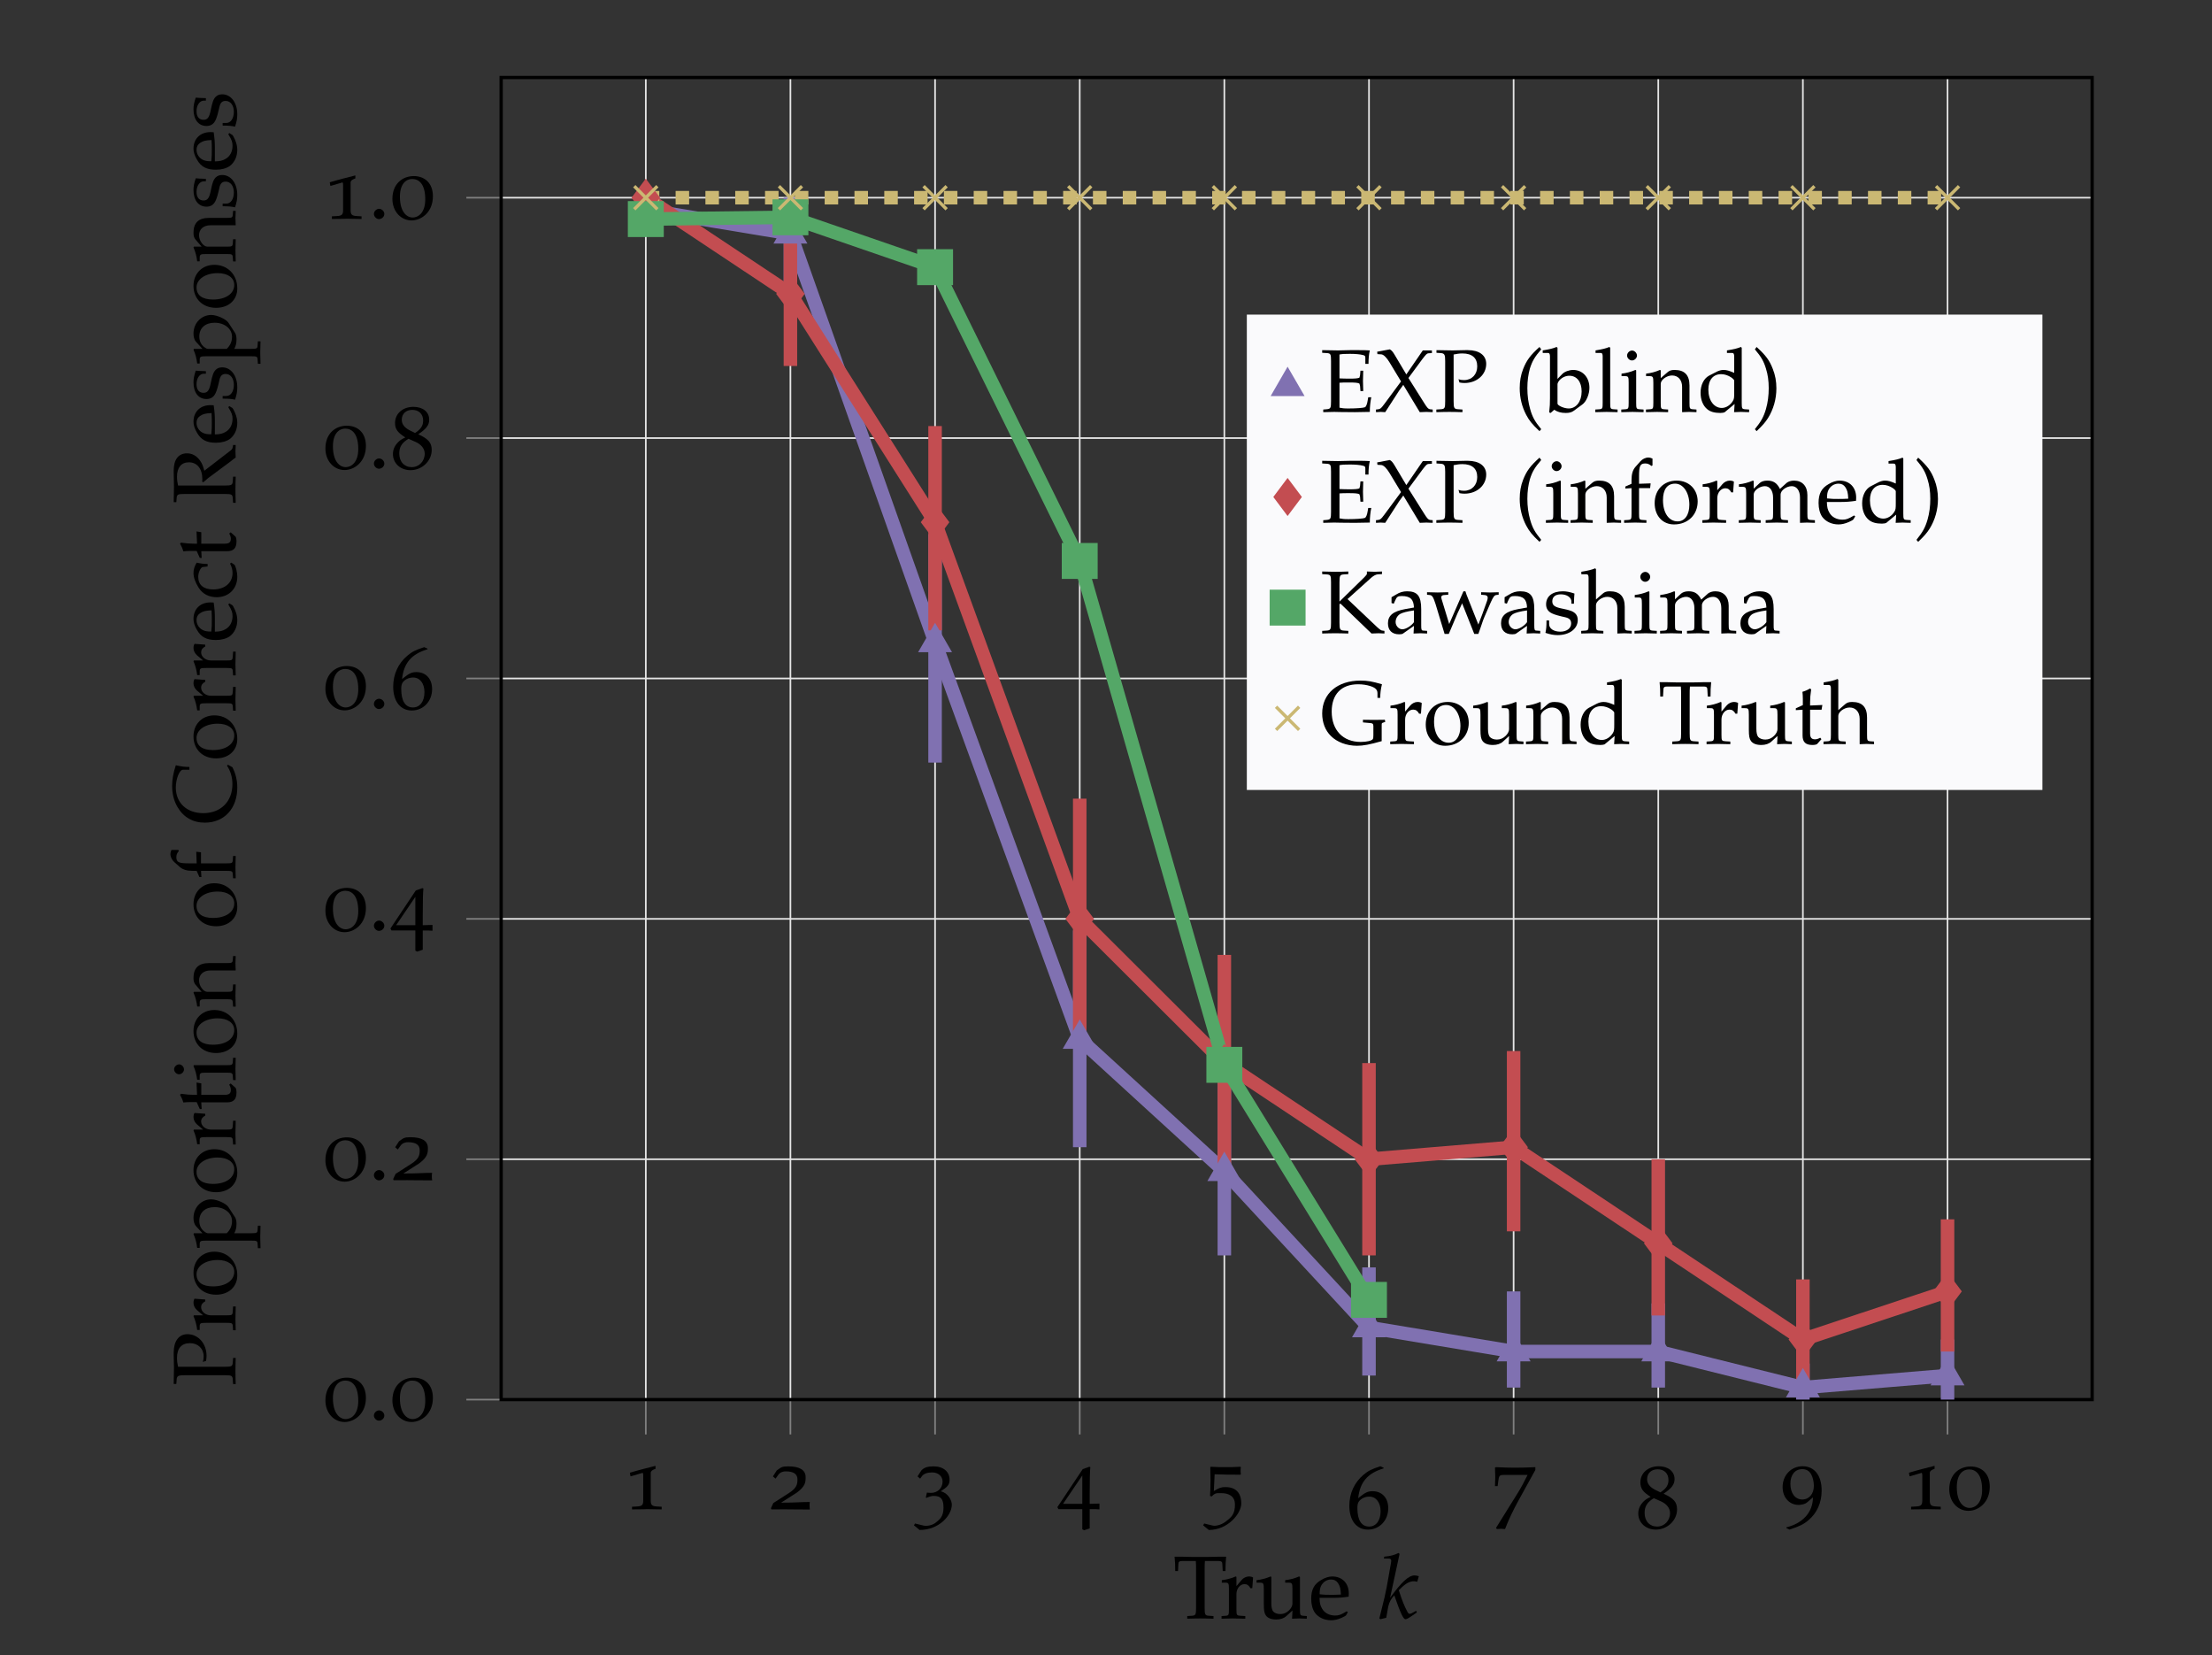 <?xml version="1.0" encoding="UTF-8" standalone="no"?>
<!DOCTYPE svg PUBLIC "-//W3C//DTD SVG 1.1//EN" "http://www.w3.org/Graphics/SVG/1.1/DTD/svg11.dtd">
<svg width="100%" height="100%" viewBox="0 0 262 196" version="1.1" xmlns="http://www.w3.org/2000/svg" xmlns:xlink="http://www.w3.org/1999/xlink" xml:space="preserve" xmlns:serif="http://www.serif.com/" style="fill-rule:evenodd;clip-rule:evenodd;stroke-miterlimit:10;">
    <rect x="0" y="0" width="262" height="196" fill="#333333" stroke="none"/>
    <g id="surface1">
        <g transform="matrix(0.97,0,0,-0.97,59.361,165.733)">
            <path d="M17.661,-0.001L17.661,161.395M35.32,-0.001L35.32,161.395M52.983,-0.001L52.983,161.395M70.647,-0.001L70.647,161.395M88.306,-0.001L88.306,161.395M105.969,-0.001L105.969,161.395M123.628,-0.001L123.628,161.395M141.291,-0.001L141.291,161.395M158.95,-0.001L158.95,161.395M176.613,-0.001L176.613,161.395" style="fill:none;fill-rule:nonzero;stroke:rgb(229,229,229);stroke-width:0.2px;"/>
        </g>
        <g transform="matrix(0.97,0,0,-0.97,59.361,165.733)">
            <path d="M-0.002,-0.001L194.272,-0.001M-0.002,29.343L194.272,29.343M-0.002,58.687L194.272,58.687M-0.002,88.036L194.272,88.036M-0.002,117.38L194.272,117.38M-0.002,146.725L194.272,146.725" style="fill:none;fill-rule:nonzero;stroke:rgb(229,229,229);stroke-width:0.2px;"/>
        </g>
        <g transform="matrix(0.97,0,0,-0.97,59.361,165.733)">
            <path d="M17.661,-4.251L17.661,-0.001M35.32,-4.251L35.32,-0.001M52.983,-4.251L52.983,-0.001M70.647,-4.251L70.647,-0.001M88.306,-4.251L88.306,-0.001M105.969,-4.251L105.969,-0.001M123.628,-4.251L123.628,-0.001M141.291,-4.251L141.291,-0.001M158.95,-4.251L158.95,-0.001M176.613,-4.251L176.613,-0.001" style="fill:none;fill-rule:nonzero;stroke:rgb(127,127,127);stroke-width:0.2px;"/>
        </g>
        <g transform="matrix(0.97,0,0,-0.97,59.361,165.733)">
            <path d="M-4.251,-0.001L-0.002,-0.001M-4.251,29.343L-0.002,29.343M-4.251,58.687L-0.002,58.687M-4.251,88.036L-0.002,88.036M-4.251,117.38L-0.002,117.38M-4.251,146.725L-0.002,146.725" style="fill:none;fill-rule:nonzero;stroke:rgb(127,127,127);stroke-width:0.2px;"/>
        </g>
        <g transform="matrix(0.97,0,0,-0.97,59.361,165.733)">
            <rect x="-0.002" y="-0.001" width="194.273" height="161.396" style="fill:none;fill-rule:nonzero;stroke:black;stroke-width:0.4px;"/>
        </g>
        <g id="glyph0-1" transform="matrix(1,0,0,1,73.843,178.702)">
            <path d="M0.828,-3.906L0.938,-3.906L2.219,-4.281C2.234,-4.297 2.25,-4.297 2.25,-4.297C2.313,-4.297 2.344,-4.203 2.344,-3.953L2.344,-1.016C2.344,-0.469 2.172,-0.344 1.609,-0.313L1.016,-0.281L1.016,0.031C2.641,0.031 2.672,0 2.781,0C3.266,0 3.781,0.031 4.531,0.031L4.531,-0.281L3.984,-0.313C3.406,-0.344 3.234,-0.469 3.234,-1.016L3.234,-4.297C3.234,-4.531 3.547,-4.703 3.797,-4.766L3.797,-5.125C3,-4.922 1.75,-4.609 0.766,-4.313L0.828,-3.906Z" style="fill-rule:nonzero;"/>
        </g>
        <g id="glyph0-2" transform="matrix(1,0,0,1,90.97,178.702)">
            <path d="M0.625,-0.719L0.344,-0.109L0.391,0.031C2.375,0.016 2.141,0.031 2.531,0.031C2.906,0.031 2.906,0.031 4.953,0.047C4.922,-0.109 4.922,-0.406 4.922,-0.5C4.922,-0.609 4.922,-0.672 4.953,-0.844C3.734,-0.844 3.5,-0.766 1.547,-0.766L3.406,-1.953C4.438,-2.703 4.453,-3.219 4.453,-3.781C4.453,-4.641 3.734,-5.063 2.391,-5.063C1.625,-5.063 1.563,-4.953 1.031,-4.578L0.578,-3.875L0.891,-3.609L1.094,-3.891C1.297,-4.234 1.578,-4.469 2.109,-4.469C3.031,-4.469 3.484,-4.156 3.484,-3.516C3.484,-2.969 3.422,-2.516 2.5,-1.922L0.625,-0.719Z" style="fill-rule:nonzero;"/>
        </g>
        <g id="glyph0-3" transform="matrix(1,0,0,1,108.097,178.702)">
            <path d="M4.641,-0.531C4.641,-1.031 4.203,-1.922 3.328,-2.109C4.109,-2.625 4.375,-2.859 4.375,-3.484C4.375,-4.438 3.641,-5.063 2.469,-5.063C1.75,-5.063 1.359,-4.922 1.031,-4.578L0.578,-3.875L0.891,-3.609L1.094,-3.891C1.328,-4.203 1.75,-4.344 2.313,-4.344C3,-4.344 3.547,-3.922 3.547,-3.266C3.547,-2.469 2.938,-1.922 2.172,-1.922C2.063,-1.922 1.828,-1.938 1.688,-1.953L1.563,-1.391L1.625,-1.328C2.031,-1.5 2.234,-1.563 2.516,-1.563C3.391,-1.563 3.656,-1.125 3.656,-0.172C3.656,0.906 3.188,1.234 2.703,1.625C2.313,1.922 1.656,2.047 1.25,1.938L0.281,1.703L0.156,1.922L0.828,2.469C3.125,2.469 4.641,0.75 4.641,-0.531Z" style="fill-rule:nonzero;"/>
        </g>
        <g id="glyph0-4" transform="matrix(1,0,0,1,125.224,178.702)">
            <path d="M3.844,0C4.469,0 4.703,0 5,0.031L5,-0.656C4.313,-0.656 4.313,-0.625 3.844,-0.625L3.844,-1.734C3.844,-3.625 3.875,-4.531 3.922,-4.969L3.797,-5.016L3.016,-4.734L0.016,-0.234L0.141,0L2.969,0L2.969,2.391L3.188,2.5L3.844,2.281L3.844,0ZM2.969,-0.625L0.688,-0.625L2.969,-3.984L2.969,-0.625Z" style="fill-rule:nonzero;"/>
        </g>
        <g id="glyph0-5" transform="matrix(1,0,0,1,142.351,178.702)">
            <path d="M0.828,2.469C3.125,2.469 4.672,0.484 4.672,-0.656C4.672,-1.953 4,-2.609 2.797,-2.609C2.281,-2.609 2.078,-2.531 1.422,-2.141L1.516,-4.125C2.875,-4.078 3.297,-4.078 4.563,-4.078L4.625,-4.125C4.594,-4.313 4.594,-4.406 4.594,-4.531C4.594,-4.688 4.594,-4.766 4.625,-4.969L4.563,-5.016C3.781,-4.969 3.297,-4.969 2.734,-4.969C2.141,-4.969 1.844,-4.969 1.063,-5.016L1,-4.969C1.016,-4.313 1.031,-3.844 1.031,-3.516C1.031,-2.609 1,-2.031 0.969,-1.563L1.172,-1.5C1.578,-1.953 1.813,-1.891 2.313,-1.891C3.031,-1.891 3.922,-1.641 3.922,-0.547C3.922,0.594 3.531,0.969 2.703,1.563C2.297,1.844 1.656,2.047 1.25,1.938L0.281,1.703L0.156,1.922L0.828,2.469Z" style="fill-rule:nonzero;"/>
        </g>
        <g id="glyph0-6" transform="matrix(1,0,0,1,159.478,180.908)">
            <path d="M4.406,-7.109L4.016,-7.281C3,-6.953 2.563,-6.734 2.016,-6.266C0.938,-5.359 0.344,-4.063 0.344,-2.609C0.344,-0.875 1.188,0.219 2.547,0.219C3.922,0.219 4.953,-0.875 4.953,-2.313C4.953,-3.531 4.219,-4.328 3.094,-4.328C2.578,-4.328 2.25,-4.188 1.625,-3.688C1.516,-3.594 1.5,-3.594 1.391,-3.5C1.609,-5.422 2.5,-6.453 4.406,-7.031L4.406,-7.109ZM2.703,-3.688C3.5,-3.688 4.047,-3 4.047,-1.953C4.047,-0.844 3.5,-0.141 2.688,-0.141C1.781,-0.141 1.297,-0.906 1.297,-2.328C1.297,-2.703 1.344,-2.891 1.453,-3.078C1.688,-3.438 2.188,-3.688 2.703,-3.688Z" style="fill-rule:nonzero;"/>
        </g>
        <g id="glyph0-7" transform="matrix(1,0,0,1,176.605,178.702)">
            <path d="M0.594,2.219L0.688,2.359C1.094,2.328 1.094,2.328 1.172,2.328C1.25,2.328 1.25,2.328 1.656,2.359C2.109,1.203 2.625,0.109 3.328,-1.156L5.25,-4.641L5.25,-4.969C4.109,-4.922 3.75,-4.906 2.891,-4.906C2.109,-4.906 1.594,-4.922 0.578,-4.969L0.469,-4.906C0.5,-3.906 0.5,-3.906 0.5,-3.797C0.5,-3.688 0.5,-3.688 0.469,-2.719L0.781,-2.719L0.859,-3.313C0.938,-3.969 1.016,-4.047 1.5,-4.047L4.328,-4.047C3.906,-3.188 3.578,-2.578 3.172,-1.922L0.594,2.219Z" style="fill-rule:nonzero;"/>
        </g>
        <g id="glyph0-8" transform="matrix(1,0,0,1,193.732,180.908)">
            <path d="M1.781,-3.656C1.344,-3.453 1.156,-3.328 0.938,-3.109C0.531,-2.703 0.313,-2.234 0.313,-1.688C0.313,-0.594 1.203,0.219 2.391,0.219C3.766,0.219 4.906,-0.875 4.906,-2.172C4.906,-3.031 4.516,-3.484 3.313,-4.031C4.281,-4.688 4.609,-5.125 4.609,-5.766C4.609,-6.672 3.859,-7.281 2.734,-7.281C1.484,-7.281 0.563,-6.484 0.563,-5.375C0.563,-4.656 0.844,-4.25 1.781,-3.656ZM3,-3.125C3.672,-2.828 4.078,-2.313 4.078,-1.734C4.078,-0.844 3.406,-0.141 2.547,-0.141C1.656,-0.141 1.063,-0.781 1.063,-1.766C1.063,-2.531 1.375,-3.031 2.156,-3.5L3,-3.125ZM2.359,-4.469C1.688,-4.797 1.359,-5.219 1.359,-5.75C1.359,-6.453 1.859,-6.922 2.609,-6.922C3.391,-6.922 3.891,-6.422 3.891,-5.656C3.891,-5.047 3.625,-4.641 2.938,-4.188L2.359,-4.469Z" style="fill-rule:nonzero;"/>
        </g>
        <g id="glyph0-9" transform="matrix(1,0,0,1,210.859,178.702)">
            <path d="M1.094,2.422C2.266,2.047 2.766,1.797 3.344,1.313C4.375,0.438 4.906,-0.781 4.906,-2.203C4.906,-3.984 4.047,-5.078 2.656,-5.078C1.297,-5.078 0.281,-4.016 0.281,-2.609C0.281,-1.391 1.078,-0.5 2.172,-0.5C2.531,-0.5 2.953,-0.609 3.141,-0.766L3.875,-1.391C3.875,0.391 2.641,1.688 0.734,2.156L0.734,2.25L1.094,2.422ZM2.609,-4.734C3.094,-4.734 3.438,-4.531 3.672,-4.109C3.859,-3.766 3.984,-3.25 3.984,-2.766C3.984,-1.797 3.422,-1.141 2.609,-1.141C1.766,-1.141 1.203,-1.891 1.203,-3C1.203,-4.063 1.75,-4.734 2.609,-4.734Z" style="fill-rule:nonzero;"/>
        </g>
        <g>
            <g id="glyph0-11" serif:id="glyph0-1" transform="matrix(1,0,0,1,225.341,178.702)">
                <path d="M0.828,-3.906L0.938,-3.906L2.219,-4.281C2.234,-4.297 2.25,-4.297 2.25,-4.297C2.313,-4.297 2.344,-4.203 2.344,-3.953L2.344,-1.016C2.344,-0.469 2.172,-0.344 1.609,-0.313L1.016,-0.281L1.016,0.031C2.641,0.031 2.672,0 2.781,0C3.266,0 3.781,0.031 4.531,0.031L4.531,-0.281L3.984,-0.313C3.406,-0.344 3.234,-0.469 3.234,-1.016L3.234,-4.297C3.234,-4.531 3.547,-4.703 3.797,-4.766L3.797,-5.125C3,-4.922 1.75,-4.609 0.766,-4.313L0.828,-3.906Z" style="fill-rule:nonzero;"/>
            </g>
            <g id="glyph0-10" transform="matrix(1,0,0,1,230.631,178.702)">
                <path d="M2.516,0.203C3.688,0.203 5.047,-0.766 5.047,-2.656C5.047,-4.281 4.016,-5.047 2.781,-5.047C1.453,-5.047 0.25,-4.141 0.25,-2.344C0.25,-0.875 1.25,0.203 2.516,0.203ZM2.594,-4.703C3.375,-4.703 4.141,-4.141 4.141,-2.281C4.141,-0.703 3.313,-0.141 2.656,-0.141C1.953,-0.141 1.141,-0.797 1.141,-2.609C1.141,-4.172 1.906,-4.703 2.594,-4.703Z" style="fill-rule:nonzero;"/>
            </g>
        </g>
        <g id="glyph0-101" serif:id="glyph0-10" transform="matrix(1,0,0,1,38.294,168.182)">
            <path d="M2.516,0.203C3.688,0.203 5.047,-0.766 5.047,-2.656C5.047,-4.281 4.016,-5.047 2.781,-5.047C1.453,-5.047 0.25,-4.141 0.25,-2.344C0.25,-0.875 1.25,0.203 2.516,0.203ZM2.594,-4.703C3.375,-4.703 4.141,-4.141 4.141,-2.281C4.141,-0.703 3.313,-0.141 2.656,-0.141C1.953,-0.141 1.141,-0.797 1.141,-2.609C1.141,-4.172 1.906,-4.703 2.594,-4.703Z" style="fill-rule:nonzero;"/>
        </g>
        <g id="glyph1-1" transform="matrix(1,0,0,1,43.584,168.182)">
            <path d="M1.313,-1.172C1,-1.172 0.703,-0.875 0.703,-0.563C0.703,-0.25 1,0.047 1.297,0.047C1.641,0.047 1.938,-0.234 1.938,-0.563C1.938,-0.875 1.641,-1.172 1.313,-1.172Z" style="fill-rule:nonzero;"/>
        </g>
        <g id="glyph0-102" serif:id="glyph0-10" transform="matrix(1,0,0,1,46.228,168.182)">
            <path d="M2.516,0.203C3.688,0.203 5.047,-0.766 5.047,-2.656C5.047,-4.281 4.016,-5.047 2.781,-5.047C1.453,-5.047 0.25,-4.141 0.25,-2.344C0.25,-0.875 1.25,0.203 2.516,0.203ZM2.594,-4.703C3.375,-4.703 4.141,-4.141 4.141,-2.281C4.141,-0.703 3.313,-0.141 2.656,-0.141C1.953,-0.141 1.141,-0.797 1.141,-2.609C1.141,-4.172 1.906,-4.703 2.594,-4.703Z" style="fill-rule:nonzero;"/>
        </g>
        <g id="glyph0-103" serif:id="glyph0-10" transform="matrix(1,0,0,1,38.294,139.725)">
            <path d="M2.516,0.203C3.688,0.203 5.047,-0.766 5.047,-2.656C5.047,-4.281 4.016,-5.047 2.781,-5.047C1.453,-5.047 0.25,-4.141 0.25,-2.344C0.25,-0.875 1.25,0.203 2.516,0.203ZM2.594,-4.703C3.375,-4.703 4.141,-4.141 4.141,-2.281C4.141,-0.703 3.313,-0.141 2.656,-0.141C1.953,-0.141 1.141,-0.797 1.141,-2.609C1.141,-4.172 1.906,-4.703 2.594,-4.703Z" style="fill-rule:nonzero;"/>
        </g>
        <g id="glyph1-11" serif:id="glyph1-1" transform="matrix(1,0,0,1,43.584,139.725)">
            <path d="M1.313,-1.172C1,-1.172 0.703,-0.875 0.703,-0.563C0.703,-0.25 1,0.047 1.297,0.047C1.641,0.047 1.938,-0.234 1.938,-0.563C1.938,-0.875 1.641,-1.172 1.313,-1.172Z" style="fill-rule:nonzero;"/>
        </g>
        <g id="glyph0-21" serif:id="glyph0-2" transform="matrix(1,0,0,1,46.228,139.725)">
            <path d="M0.625,-0.719L0.344,-0.109L0.391,0.031C2.375,0.016 2.141,0.031 2.531,0.031C2.906,0.031 2.906,0.031 4.953,0.047C4.922,-0.109 4.922,-0.406 4.922,-0.5C4.922,-0.609 4.922,-0.672 4.953,-0.844C3.734,-0.844 3.5,-0.766 1.547,-0.766L3.406,-1.953C4.438,-2.703 4.453,-3.219 4.453,-3.781C4.453,-4.641 3.734,-5.063 2.391,-5.063C1.625,-5.063 1.563,-4.953 1.031,-4.578L0.578,-3.875L0.891,-3.609L1.094,-3.891C1.297,-4.234 1.578,-4.469 2.109,-4.469C3.031,-4.469 3.484,-4.156 3.484,-3.516C3.484,-2.969 3.422,-2.516 2.5,-1.922L0.625,-0.719Z" style="fill-rule:nonzero;"/>
        </g>
        <g id="glyph0-104" serif:id="glyph0-10" transform="matrix(1,0,0,1,38.294,110.183)">
            <path d="M2.516,0.203C3.688,0.203 5.047,-0.766 5.047,-2.656C5.047,-4.281 4.016,-5.047 2.781,-5.047C1.453,-5.047 0.25,-4.141 0.25,-2.344C0.25,-0.875 1.25,0.203 2.516,0.203ZM2.594,-4.703C3.375,-4.703 4.141,-4.141 4.141,-2.281C4.141,-0.703 3.313,-0.141 2.656,-0.141C1.953,-0.141 1.141,-0.797 1.141,-2.609C1.141,-4.172 1.906,-4.703 2.594,-4.703Z" style="fill-rule:nonzero;"/>
        </g>
        <g id="glyph1-12" serif:id="glyph1-1" transform="matrix(1,0,0,1,43.584,110.183)">
            <path d="M1.313,-1.172C1,-1.172 0.703,-0.875 0.703,-0.563C0.703,-0.25 1,0.047 1.297,0.047C1.641,0.047 1.938,-0.234 1.938,-0.563C1.938,-0.875 1.641,-1.172 1.313,-1.172Z" style="fill-rule:nonzero;"/>
        </g>
        <g id="glyph0-41" serif:id="glyph0-4" transform="matrix(1,0,0,1,46.228,110.183)">
            <path d="M3.844,0C4.469,0 4.703,0 5,0.031L5,-0.656C4.313,-0.656 4.313,-0.625 3.844,-0.625L3.844,-1.734C3.844,-3.625 3.875,-4.531 3.922,-4.969L3.797,-5.016L3.016,-4.734L0.016,-0.234L0.141,0L2.969,0L2.969,2.391L3.188,2.5L3.844,2.281L3.844,0ZM2.969,-0.625L0.688,-0.625L2.969,-3.984L2.969,-0.625Z" style="fill-rule:nonzero;"/>
        </g>
        <g id="glyph0-105" serif:id="glyph0-10" transform="matrix(1,0,0,1,38.294,83.914)">
            <path d="M2.516,0.203C3.688,0.203 5.047,-0.766 5.047,-2.656C5.047,-4.281 4.016,-5.047 2.781,-5.047C1.453,-5.047 0.25,-4.141 0.25,-2.344C0.25,-0.875 1.25,0.203 2.516,0.203ZM2.594,-4.703C3.375,-4.703 4.141,-4.141 4.141,-2.281C4.141,-0.703 3.313,-0.141 2.656,-0.141C1.953,-0.141 1.141,-0.797 1.141,-2.609C1.141,-4.172 1.906,-4.703 2.594,-4.703Z" style="fill-rule:nonzero;"/>
        </g>
        <g id="glyph1-13" serif:id="glyph1-1" transform="matrix(1,0,0,1,43.584,83.914)">
            <path d="M1.313,-1.172C1,-1.172 0.703,-0.875 0.703,-0.563C0.703,-0.25 1,0.047 1.297,0.047C1.641,0.047 1.938,-0.234 1.938,-0.563C1.938,-0.875 1.641,-1.172 1.313,-1.172Z" style="fill-rule:nonzero;"/>
        </g>
        <g id="glyph0-61" serif:id="glyph0-6" transform="matrix(1,0,0,1,46.228,83.914)">
            <path d="M4.406,-7.109L4.016,-7.281C3,-6.953 2.563,-6.734 2.016,-6.266C0.938,-5.359 0.344,-4.063 0.344,-2.609C0.344,-0.875 1.188,0.219 2.547,0.219C3.922,0.219 4.953,-0.875 4.953,-2.313C4.953,-3.531 4.219,-4.328 3.094,-4.328C2.578,-4.328 2.25,-4.188 1.625,-3.688C1.516,-3.594 1.5,-3.594 1.391,-3.5C1.609,-5.422 2.5,-6.453 4.406,-7.031L4.406,-7.109ZM2.703,-3.688C3.5,-3.688 4.047,-3 4.047,-1.953C4.047,-0.844 3.5,-0.141 2.688,-0.141C1.781,-0.141 1.297,-0.906 1.297,-2.328C1.297,-2.703 1.344,-2.891 1.453,-3.078C1.688,-3.438 2.188,-3.688 2.703,-3.688Z" style="fill-rule:nonzero;"/>
        </g>
        <g id="glyph0-106" serif:id="glyph0-10" transform="matrix(1,0,0,1,38.294,55.457)">
            <path d="M2.516,0.203C3.688,0.203 5.047,-0.766 5.047,-2.656C5.047,-4.281 4.016,-5.047 2.781,-5.047C1.453,-5.047 0.25,-4.141 0.25,-2.344C0.25,-0.875 1.25,0.203 2.516,0.203ZM2.594,-4.703C3.375,-4.703 4.141,-4.141 4.141,-2.281C4.141,-0.703 3.313,-0.141 2.656,-0.141C1.953,-0.141 1.141,-0.797 1.141,-2.609C1.141,-4.172 1.906,-4.703 2.594,-4.703Z" style="fill-rule:nonzero;"/>
        </g>
        <g id="glyph1-14" serif:id="glyph1-1" transform="matrix(1,0,0,1,43.584,55.457)">
            <path d="M1.313,-1.172C1,-1.172 0.703,-0.875 0.703,-0.563C0.703,-0.25 1,0.047 1.297,0.047C1.641,0.047 1.938,-0.234 1.938,-0.563C1.938,-0.875 1.641,-1.172 1.313,-1.172Z" style="fill-rule:nonzero;"/>
        </g>
        <g id="glyph0-81" serif:id="glyph0-8" transform="matrix(1,0,0,1,46.228,55.457)">
            <path d="M1.781,-3.656C1.344,-3.453 1.156,-3.328 0.938,-3.109C0.531,-2.703 0.313,-2.234 0.313,-1.688C0.313,-0.594 1.203,0.219 2.391,0.219C3.766,0.219 4.906,-0.875 4.906,-2.172C4.906,-3.031 4.516,-3.484 3.313,-4.031C4.281,-4.688 4.609,-5.125 4.609,-5.766C4.609,-6.672 3.859,-7.281 2.734,-7.281C1.484,-7.281 0.563,-6.484 0.563,-5.375C0.563,-4.656 0.844,-4.25 1.781,-3.656ZM3,-3.125C3.672,-2.828 4.078,-2.313 4.078,-1.734C4.078,-0.844 3.406,-0.141 2.547,-0.141C1.656,-0.141 1.063,-0.781 1.063,-1.766C1.063,-2.531 1.375,-3.031 2.156,-3.5L3,-3.125ZM2.359,-4.469C1.688,-4.797 1.359,-5.219 1.359,-5.75C1.359,-6.453 1.859,-6.922 2.609,-6.922C3.391,-6.922 3.891,-6.422 3.891,-5.656C3.891,-5.047 3.625,-4.641 2.938,-4.188L2.359,-4.469Z" style="fill-rule:nonzero;"/>
        </g>
        <g id="glyph0-12" serif:id="glyph0-1" transform="matrix(1,0,0,1,38.294,25.898)">
            <path d="M0.828,-3.906L0.938,-3.906L2.219,-4.281C2.234,-4.297 2.25,-4.297 2.25,-4.297C2.313,-4.297 2.344,-4.203 2.344,-3.953L2.344,-1.016C2.344,-0.469 2.172,-0.344 1.609,-0.313L1.016,-0.281L1.016,0.031C2.641,0.031 2.672,0 2.781,0C3.266,0 3.781,0.031 4.531,0.031L4.531,-0.281L3.984,-0.313C3.406,-0.344 3.234,-0.469 3.234,-1.016L3.234,-4.297C3.234,-4.531 3.547,-4.703 3.797,-4.766L3.797,-5.125C3,-4.922 1.75,-4.609 0.766,-4.313L0.828,-3.906Z" style="fill-rule:nonzero;"/>
        </g>
        <g id="glyph1-15" serif:id="glyph1-1" transform="matrix(1,0,0,1,43.584,25.898)">
            <path d="M1.313,-1.172C1,-1.172 0.703,-0.875 0.703,-0.563C0.703,-0.25 1,0.047 1.297,0.047C1.641,0.047 1.938,-0.234 1.938,-0.563C1.938,-0.875 1.641,-1.172 1.313,-1.172Z" style="fill-rule:nonzero;"/>
        </g>
        <g id="glyph0-107" serif:id="glyph0-10" transform="matrix(1,0,0,1,46.228,25.898)">
            <path d="M2.516,0.203C3.688,0.203 5.047,-0.766 5.047,-2.656C5.047,-4.281 4.016,-5.047 2.781,-5.047C1.453,-5.047 0.25,-4.141 0.25,-2.344C0.25,-0.875 1.25,0.203 2.516,0.203ZM2.594,-4.703C3.375,-4.703 4.141,-4.141 4.141,-2.281C4.141,-0.703 3.313,-0.141 2.656,-0.141C1.953,-0.141 1.141,-0.797 1.141,-2.609C1.141,-4.172 1.906,-4.703 2.594,-4.703Z" style="fill-rule:nonzero;"/>
        </g>
        <g transform="matrix(0.97,0,0,-0.97,59.361,165.733)">
            <clipPath id="_clip1">
                <rect x="-0.002" y="-0.001" width="194.273" height="161.396"/>
            </clipPath>
            <g clip-path="url(#_clip1)">
                <path d="M17.661,145.254L35.32,142.322L52.983,92.435L70.647,44.017L88.306,27.877L105.969,8.804L123.628,5.868L141.291,5.868L158.95,1.469L176.613,2.935" style="fill:none;fill-rule:nonzero;stroke:rgb(128,113,177);stroke-width:1.65px;"/>
            </g>
        </g>
        <g transform="matrix(0.97,0,0,-0.97,59.361,165.733)">
            <path d="M17.661,142.322L17.661,146.725" style="fill:none;fill-rule:nonzero;stroke:rgb(128,113,177);stroke-width:1.65px;"/>
        </g>
        <g transform="matrix(0.97,0,0,-0.97,59.361,165.733)">
            <path d="M35.32,136.453L35.32,146.725" style="fill:none;fill-rule:nonzero;stroke:rgb(128,113,177);stroke-width:1.65px;"/>
        </g>
        <g transform="matrix(0.97,0,0,-0.97,59.361,165.733)">
            <path d="M52.983,77.764L52.983,105.643" style="fill:none;fill-rule:nonzero;stroke:rgb(128,113,177);stroke-width:1.65px;"/>
        </g>
        <g transform="matrix(0.97,0,0,-0.97,59.361,165.733)">
            <path d="M70.647,30.813L70.647,57.258" style="fill:none;fill-rule:nonzero;stroke:rgb(128,113,177);stroke-width:1.65px;"/>
        </g>
        <g transform="matrix(0.97,0,0,-0.97,59.361,165.733)">
            <path d="M88.306,17.605L88.306,39.615" style="fill:none;fill-rule:nonzero;stroke:rgb(128,113,177);stroke-width:1.65px;"/>
        </g>
        <g transform="matrix(0.97,0,0,-0.97,59.361,165.733)">
            <path d="M105.969,2.935L105.969,16.139" style="fill:none;fill-rule:nonzero;stroke:rgb(128,113,177);stroke-width:1.65px;"/>
        </g>
        <g transform="matrix(0.97,0,0,-0.97,59.361,165.733)">
            <clipPath id="_clip2">
                <rect x="122.339" y="-0.001" width="3.094" height="14.163"/>
            </clipPath>
            <g clip-path="url(#_clip2)">
                <path d="M123.628,1.469L123.628,13.207" style="fill:none;fill-rule:nonzero;stroke:rgb(128,113,177);stroke-width:1.65px;"/>
            </g>
        </g>
        <g transform="matrix(0.97,0,0,-0.97,59.361,165.733)">
            <clipPath id="_clip3">
                <rect x="139.869" y="-0.001" width="3.094" height="13.131"/>
            </clipPath>
            <g clip-path="url(#_clip3)">
                <path d="M141.291,1.469L141.291,11.736" style="fill:none;fill-rule:nonzero;stroke:rgb(128,113,177);stroke-width:1.65px;"/>
            </g>
        </g>
        <g transform="matrix(0.97,0,0,-0.97,59.361,165.733)">
            <clipPath id="_clip4">
                <rect x="157.399" y="-0.001" width="3.094" height="5.913"/>
            </clipPath>
            <g clip-path="url(#_clip4)">
                <path d="M158.95,-0.001L158.95,4.401" style="fill:none;fill-rule:nonzero;stroke:rgb(128,113,177);stroke-width:1.65px;"/>
            </g>
        </g>
        <g transform="matrix(0.97,0,0,-0.97,59.361,165.733)">
            <clipPath id="_clip5">
                <rect x="174.929" y="-0.001" width="3.094" height="9.007"/>
            </clipPath>
            <g clip-path="url(#_clip5)">
                <path d="M176.613,-0.001L176.613,7.338" style="fill:none;fill-rule:nonzero;stroke:rgb(128,113,177);stroke-width:1.65px;"/>
            </g>
        </g>
        <g transform="matrix(0.97,0,0,-0.97,59.361,165.733)">
            <clipPath id="_clip6">
                <rect x="-0.002" y="-0.001" width="194.273" height="161.396"/>
            </clipPath>
            <g clip-path="url(#_clip6)">
                <path d="M17.661,146.725L35.32,134.987L52.983,107.109L70.647,58.687L88.306,41.081L105.969,29.343L123.628,30.813L141.291,19.076L158.95,7.338L176.613,13.207" style="fill:none;fill-rule:nonzero;stroke:rgb(195,77,81);stroke-width:1.65px;"/>
            </g>
        </g>
        <g transform="matrix(0.97,0,0,-0.97,59.361,165.733)">
            <path d="M35.32,126.182L35.32,142.322" style="fill:none;fill-rule:nonzero;stroke:rgb(195,77,81);stroke-width:1.65px;"/>
        </g>
        <g transform="matrix(0.97,0,0,-0.97,59.361,165.733)">
            <path d="M52.983,93.905L52.983,118.847" style="fill:none;fill-rule:nonzero;stroke:rgb(195,77,81);stroke-width:1.65px;"/>
        </g>
        <g transform="matrix(0.97,0,0,-0.97,59.361,165.733)">
            <path d="M70.647,44.017L70.647,73.362" style="fill:none;fill-rule:nonzero;stroke:rgb(195,77,81);stroke-width:1.65px;"/>
        </g>
        <g transform="matrix(0.97,0,0,-0.97,59.361,165.733)">
            <path d="M88.306,27.877L88.306,54.289" style="fill:none;fill-rule:nonzero;stroke:rgb(195,77,81);stroke-width:1.65px;"/>
        </g>
        <g transform="matrix(0.97,0,0,-0.97,59.361,165.733)">
            <path d="M105.969,17.605L105.969,41.081" style="fill:none;fill-rule:nonzero;stroke:rgb(195,77,81);stroke-width:1.65px;"/>
        </g>
        <g transform="matrix(0.97,0,0,-0.97,59.361,165.733)">
            <path d="M123.628,20.542L123.628,42.551" style="fill:none;fill-rule:nonzero;stroke:rgb(195,77,81);stroke-width:1.65px;"/>
        </g>
        <g transform="matrix(0.97,0,0,-0.97,59.361,165.733)">
            <path d="M141.291,10.27L141.291,29.343" style="fill:none;fill-rule:nonzero;stroke:rgb(195,77,81);stroke-width:1.65px;"/>
        </g>
        <g transform="matrix(0.97,0,0,-0.97,59.361,165.733)">
            <clipPath id="_clip7">
                <rect x="157.399" y="-0.001" width="3.094" height="16.225"/>
            </clipPath>
            <g clip-path="url(#_clip7)">
                <path d="M158.95,1.469L158.95,14.673" style="fill:none;fill-rule:nonzero;stroke:rgb(195,77,81);stroke-width:1.65px;"/>
            </g>
        </g>
        <g transform="matrix(0.97,0,0,-0.97,59.361,165.733)">
            <path d="M176.613,5.868L176.613,22.008" style="fill:none;fill-rule:nonzero;stroke:rgb(195,77,81);stroke-width:1.65px;"/>
        </g>
        <g transform="matrix(0.97,0,0,-0.97,59.361,165.733)">
            <path d="M17.661,144.115L35.32,144.332L52.983,138.246L70.647,102.38L88.306,40.863L105.969,12.171" style="fill:none;fill-rule:nonzero;stroke:rgb(84,167,103);stroke-width:1.65px;"/>
        </g>
        <g transform="matrix(0.97,0,0,-0.97,59.361,165.733)">
            <path d="M17.661,146.725L176.613,146.725" style="fill:none;fill-rule:nonzero;stroke:rgb(203,184,115);stroke-width:1.65px;stroke-dasharray:1.65,1.99;"/>
        </g>
        <g transform="matrix(0.97,0,0,-0.97,59.361,165.733)">
            <path d="M17.661,147.248L19.385,144.26L15.937,144.26L17.661,147.248Z" style="fill:rgb(128,113,177);fill-rule:nonzero;stroke:rgb(128,113,177);stroke-width:0.4px;"/>
        </g>
        <g transform="matrix(0.97,0,0,-0.97,59.361,165.733)">
            <path d="M35.32,144.316L37.048,141.327L33.596,141.327L35.32,144.316Z" style="fill:rgb(128,113,177);fill-rule:nonzero;stroke:rgb(128,113,177);stroke-width:0.4px;"/>
        </g>
        <g transform="matrix(0.97,0,0,-0.97,59.361,165.733)">
            <path d="M52.983,94.428L54.707,91.44L51.259,91.44L52.983,94.428Z" style="fill:rgb(128,113,177);fill-rule:nonzero;stroke:rgb(128,113,177);stroke-width:0.4px;"/>
        </g>
        <g transform="matrix(0.97,0,0,-0.97,59.361,165.733)">
            <path d="M70.647,46.011L72.371,43.022L68.918,43.022L70.647,46.011Z" style="fill:rgb(128,113,177);fill-rule:nonzero;stroke:rgb(128,113,177);stroke-width:0.4px;"/>
        </g>
        <g transform="matrix(0.97,0,0,-0.97,59.361,165.733)">
            <path d="M88.306,29.871L90.034,26.882L86.582,26.882L88.306,29.871Z" style="fill:rgb(128,113,177);fill-rule:nonzero;stroke:rgb(128,113,177);stroke-width:0.4px;"/>
        </g>
        <g transform="matrix(0.97,0,0,-0.97,59.361,165.733)">
            <path d="M105.969,10.798L107.693,7.809L104.241,7.809L105.969,10.798Z" style="fill:rgb(128,113,177);fill-rule:nonzero;stroke:rgb(128,113,177);stroke-width:0.4px;"/>
        </g>
        <g transform="matrix(0.97,0,0,-0.97,59.361,165.733)">
            <path d="M123.628,7.861L125.356,4.873L121.904,4.873L123.628,7.861Z" style="fill:rgb(128,113,177);fill-rule:nonzero;stroke:rgb(128,113,177);stroke-width:0.4px;"/>
        </g>
        <g transform="matrix(0.97,0,0,-0.97,59.361,165.733)">
            <path d="M141.291,7.861L143.015,4.873L139.563,4.873L141.291,7.861Z" style="fill:rgb(128,113,177);fill-rule:nonzero;stroke:rgb(128,113,177);stroke-width:0.4px;"/>
        </g>
        <g transform="matrix(0.97,0,0,-0.97,59.361,165.733)">
            <path d="M158.95,3.459L160.678,0.47L157.226,0.47L158.95,3.459Z" style="fill:rgb(128,113,177);fill-rule:nonzero;stroke:rgb(128,113,177);stroke-width:0.4px;"/>
        </g>
        <g transform="matrix(0.97,0,0,-0.97,59.361,165.733)">
            <path d="M176.613,4.929L178.337,1.94L174.885,1.94L176.613,4.929Z" style="fill:rgb(128,113,177);fill-rule:nonzero;stroke:rgb(128,113,177);stroke-width:0.4px;"/>
        </g>
        <g transform="matrix(0.97,0,0,-0.97,59.361,165.733)">
            <path d="M17.661,148.715L19.156,146.725L17.661,144.731L16.167,146.725L17.661,148.715Z" style="fill:rgb(195,77,81);fill-rule:nonzero;stroke:rgb(195,77,81);stroke-width:0.4px;"/>
        </g>
        <g transform="matrix(0.97,0,0,-0.97,59.361,165.733)">
            <path d="M35.32,136.977L36.815,134.987L35.32,132.993L33.826,134.987L35.32,136.977Z" style="fill:rgb(195,77,81);fill-rule:nonzero;stroke:rgb(195,77,81);stroke-width:0.4px;"/>
        </g>
        <g transform="matrix(0.97,0,0,-0.97,59.361,165.733)">
            <path d="M52.983,109.099L54.478,107.109L52.983,105.115L51.489,107.109L52.983,109.099Z" style="fill:rgb(195,77,81);fill-rule:nonzero;stroke:rgb(195,77,81);stroke-width:0.4px;"/>
        </g>
        <g transform="matrix(0.97,0,0,-0.97,59.361,165.733)">
            <path d="M70.647,60.681L72.141,58.687L70.647,56.698L69.152,58.687L70.647,60.681Z" style="fill:rgb(195,77,81);fill-rule:nonzero;stroke:rgb(195,77,81);stroke-width:0.4px;"/>
        </g>
        <g transform="matrix(0.97,0,0,-0.97,59.361,165.733)">
            <path d="M88.306,43.075L89.8,41.081L88.306,39.091L86.811,41.081L88.306,43.075Z" style="fill:rgb(195,77,81);fill-rule:nonzero;stroke:rgb(195,77,81);stroke-width:0.4px;"/>
        </g>
        <g transform="matrix(0.97,0,0,-0.97,59.361,165.733)">
            <path d="M105.969,31.337L107.463,29.343L105.969,27.353L104.474,29.343L105.969,31.337Z" style="fill:rgb(195,77,81);fill-rule:nonzero;stroke:rgb(195,77,81);stroke-width:0.4px;"/>
        </g>
        <g transform="matrix(0.97,0,0,-0.97,59.361,165.733)">
            <path d="M123.628,32.803L125.122,30.813L123.628,28.819L122.133,30.813L123.628,32.803Z" style="fill:rgb(195,77,81);fill-rule:nonzero;stroke:rgb(195,77,81);stroke-width:0.4px;"/>
        </g>
        <g transform="matrix(0.97,0,0,-0.97,59.361,165.733)">
            <path d="M141.291,21.065L142.785,19.076L141.291,17.082L139.796,19.076L141.291,21.065Z" style="fill:rgb(195,77,81);fill-rule:nonzero;stroke:rgb(195,77,81);stroke-width:0.4px;"/>
        </g>
        <g transform="matrix(0.97,0,0,-0.97,59.361,165.733)">
            <path d="M158.95,9.328L160.444,7.338L158.95,5.344L157.455,7.338L158.95,9.328Z" style="fill:rgb(195,77,81);fill-rule:nonzero;stroke:rgb(195,77,81);stroke-width:0.4px;"/>
        </g>
        <g transform="matrix(0.97,0,0,-0.97,59.361,165.733)">
            <path d="M176.613,15.197L178.107,13.207L176.613,11.213L175.118,13.207L176.613,15.197Z" style="fill:rgb(195,77,81);fill-rule:nonzero;stroke:rgb(195,77,81);stroke-width:0.4px;"/>
        </g>
        <g transform="matrix(0.97,0,0,-0.97,59.361,165.733)">
            <rect x="15.668" y="142.121" width="3.988" height="3.988" style="fill:rgb(84,167,103);fill-rule:nonzero;stroke:rgb(84,167,103);stroke-width:0.4px;"/>
        </g>
        <g transform="matrix(0.97,0,0,-0.97,59.361,165.733)">
            <rect x="33.331" y="142.338" width="3.984" height="3.988" style="fill:rgb(84,167,103);fill-rule:nonzero;stroke:rgb(84,167,103);stroke-width:0.4px;"/>
        </g>
        <g transform="matrix(0.97,0,0,-0.97,59.361,165.733)">
            <rect x="50.99" y="136.252" width="3.988" height="3.988" style="fill:rgb(84,167,103);fill-rule:nonzero;stroke:rgb(84,167,103);stroke-width:0.4px;"/>
        </g>
        <g transform="matrix(0.97,0,0,-0.97,59.361,165.733)">
            <rect x="68.653" y="100.386" width="3.984" height="3.988" style="fill:rgb(84,167,103);fill-rule:nonzero;stroke:rgb(84,167,103);stroke-width:0.4px;"/>
        </g>
        <g transform="matrix(0.97,0,0,-0.97,59.361,165.733)">
            <rect x="86.312" y="38.873" width="3.988" height="3.984" style="fill:rgb(84,167,103);fill-rule:nonzero;stroke:rgb(84,167,103);stroke-width:0.4px;"/>
        </g>
        <g transform="matrix(0.97,0,0,-0.97,59.361,165.733)">
            <rect x="103.975" y="10.182" width="3.984" height="3.984" style="fill:rgb(84,167,103);fill-rule:nonzero;stroke:rgb(84,167,103);stroke-width:0.4px;"/>
        </g>
        <g transform="matrix(0.97,0,0,-0.97,59.361,165.733)">
            <path d="M16.252,145.315L19.071,148.131M16.252,148.131L19.071,145.315" style="fill:none;fill-rule:nonzero;stroke:rgb(203,184,115);stroke-width:0.4px;"/>
        </g>
        <g transform="matrix(0.97,0,0,-0.97,59.361,165.733)">
            <path d="M33.915,145.315L36.73,148.131M33.915,148.131L36.73,145.315" style="fill:none;fill-rule:nonzero;stroke:rgb(203,184,115);stroke-width:0.4px;"/>
        </g>
        <g transform="matrix(0.97,0,0,-0.97,59.361,165.733)">
            <path d="M51.574,145.315L54.393,148.131M51.574,148.131L54.393,145.315" style="fill:none;fill-rule:nonzero;stroke:rgb(203,184,115);stroke-width:0.4px;"/>
        </g>
        <g transform="matrix(0.97,0,0,-0.97,59.361,165.733)">
            <path d="M69.237,145.315L72.052,148.131M69.237,148.131L72.052,145.315" style="fill:none;fill-rule:nonzero;stroke:rgb(203,184,115);stroke-width:0.4px;"/>
        </g>
        <g transform="matrix(0.97,0,0,-0.97,59.361,165.733)">
            <path d="M86.896,145.315L89.715,148.131M86.896,148.131L89.715,145.315" style="fill:none;fill-rule:nonzero;stroke:rgb(203,184,115);stroke-width:0.4px;"/>
        </g>
        <g transform="matrix(0.97,0,0,-0.97,59.361,165.733)">
            <path d="M104.559,145.315L107.374,148.131M104.559,148.131L107.374,145.315" style="fill:none;fill-rule:nonzero;stroke:rgb(203,184,115);stroke-width:0.4px;"/>
        </g>
        <g transform="matrix(0.97,0,0,-0.97,59.361,165.733)">
            <path d="M122.218,145.315L125.037,148.131M122.218,148.131L125.037,145.315" style="fill:none;fill-rule:nonzero;stroke:rgb(203,184,115);stroke-width:0.4px;"/>
        </g>
        <g transform="matrix(0.97,0,0,-0.97,59.361,165.733)">
            <path d="M139.881,145.315L142.7,148.131M139.881,148.131L142.7,145.315" style="fill:none;fill-rule:nonzero;stroke:rgb(203,184,115);stroke-width:0.4px;"/>
        </g>
        <g transform="matrix(0.97,0,0,-0.97,59.361,165.733)">
            <path d="M157.544,145.315L160.359,148.131M157.544,148.131L160.359,145.315" style="fill:none;fill-rule:nonzero;stroke:rgb(203,184,115);stroke-width:0.4px;"/>
        </g>
        <g transform="matrix(0.97,0,0,-0.97,59.361,165.733)">
            <path d="M175.203,145.315L178.022,148.131M175.203,148.131L178.022,145.315" style="fill:none;fill-rule:nonzero;stroke:rgb(203,184,115);stroke-width:0.4px;"/>
        </g>
        <g id="glyph1-2" transform="matrix(1,0,0,1,138.934,191.646)">
            <path d="M2.703,-6.797C2.734,-6.438 2.734,-6.203 2.734,-5.75L2.734,-1.266C2.734,-0.438 2.688,-0.344 2.203,-0.313L1.688,-0.281L1.688,0.031C2.313,0.016 2.688,0 3.234,0C3.781,0 4.172,0.016 4.797,0.031L4.797,-0.281L4.281,-0.313C3.797,-0.344 3.75,-0.438 3.75,-1.266L3.75,-5.75C3.75,-6.219 3.75,-6.453 3.781,-6.797L5.422,-6.797C5.719,-6.797 5.844,-6.703 5.844,-6.453L5.891,-5.609L6.219,-5.609C6.219,-6.297 6.234,-6.719 6.297,-7.313C5.531,-7.313 5.188,-7.313 4.891,-7.297C4.469,-7.281 4.172,-7.281 4.016,-7.281L2.344,-7.281C2.234,-7.281 1.656,-7.297 0.906,-7.313L0.188,-7.313C0.25,-6.719 0.266,-6.297 0.266,-5.609L0.594,-5.609L0.641,-6.453C0.641,-6.703 0.766,-6.797 1.063,-6.797L2.703,-6.797Z" style="fill-rule:nonzero;"/>
        </g>
        <g>
            <g id="glyph1-3" transform="matrix(1,0,0,1,144.467,191.646)">
                <path d="M0.25,-4.234L0.641,-4.234C1.063,-4.234 1.094,-4.156 1.094,-3.453L1.094,-1.078C1.094,-0.406 1.063,-0.344 0.703,-0.313L0.219,-0.281L0.219,0.031C0.984,0.016 1.266,0 1.516,0C1.734,0 1.734,0 3.031,0.031L3.031,-0.281L2.484,-0.313C2.016,-0.344 1.984,-0.375 1.984,-1.078L1.984,-2.891C1.984,-3.531 2.406,-4.063 2.938,-4.063C3.25,-4.063 3.469,-3.906 3.641,-3.578L3.859,-3.578L3.953,-4.844C3.844,-4.922 3.656,-4.969 3.453,-4.969C3.141,-4.969 2.797,-4.797 2.578,-4.531L1.984,-3.828L1.984,-4.922L1.891,-4.969C1.359,-4.734 0.797,-4.594 0.25,-4.531L0.25,-4.234Z" style="fill-rule:nonzero;"/>
            </g>
            <g id="glyph1-4" transform="matrix(1,0,0,1,148.645,191.646)">
                <path d="M5.328,-4.922L5.219,-4.969C4.688,-4.734 4.141,-4.594 3.578,-4.531L3.578,-4.234L3.969,-4.234C4.391,-4.234 4.438,-4.156 4.438,-3.453L4.438,-1.734C4.438,-1.5 4.281,-1.203 4.047,-0.969C3.75,-0.672 3.406,-0.516 3,-0.516C2.625,-0.516 2.328,-0.641 2.156,-0.828C2.016,-1 1.938,-1.328 1.938,-1.797L1.938,-4.922L1.844,-4.969C1.297,-4.734 0.75,-4.594 0.188,-4.531L0.188,-4.234L0.578,-4.234C1,-4.234 1.047,-4.156 1.047,-3.453L1.047,-1.688C1.047,-0.938 1.109,-0.609 1.297,-0.344C1.531,-0.031 1.938,0.125 2.531,0.125C3.016,0.125 3.438,-0.016 3.719,-0.281L4.438,-0.938C4.438,-0.641 4.422,-0.469 4.391,0.031C5.094,0 5.109,0 5.266,0C5.422,0 5.422,0 6.141,0.031L6.141,-0.281L5.719,-0.313C5.359,-0.344 5.328,-0.406 5.328,-1.078L5.328,-4.922Z" style="fill-rule:nonzero;"/>
            </g>
            <g id="glyph1-5" transform="matrix(1,0,0,1,155.025,191.646)">
                <path d="M4.625,-0.734L4.484,-0.844C3.813,-0.438 3.563,-0.344 3.109,-0.344C2.422,-0.344 1.844,-0.656 1.563,-1.172C1.359,-1.516 1.281,-1.813 1.266,-2.438L2.797,-2.438C3.531,-2.438 3.984,-2.469 4.719,-2.578C4.734,-2.734 4.734,-2.828 4.734,-2.953C4.734,-4.172 3.953,-4.969 2.766,-4.969C2.375,-4.969 1.922,-4.828 1.484,-4.563C0.625,-4.078 0.281,-3.422 0.281,-2.313C0.281,-1.656 0.438,-1.078 0.719,-0.672C1.141,-0.109 1.844,0.219 2.641,0.219C3.031,0.219 3.422,0.125 3.859,-0.063C4.141,-0.188 4.375,-0.313 4.406,-0.375L4.625,-0.734ZM3.797,-2.828C3.25,-2.797 3,-2.797 2.609,-2.797C2.125,-2.797 1.844,-2.797 1.281,-2.859C1.281,-3.359 1.328,-3.594 1.453,-3.859C1.688,-4.328 2.141,-4.609 2.641,-4.609C3,-4.609 3.266,-4.469 3.453,-4.188C3.688,-3.844 3.766,-3.531 3.797,-2.828Z" style="fill-rule:nonzero;"/>
            </g>
        </g>
        <g id="glyph2-1" transform="matrix(1,0,0,1,163.303,191.646)">
            <path d="M2.469,-7.641L2.344,-7.75C1.797,-7.484 1.422,-7.391 0.656,-7.313L0.609,-7.094L1.125,-7.094C1.375,-7.094 1.484,-7.016 1.484,-6.828C1.484,-6.75 1.469,-6.656 1.453,-6.578L0.953,-3.75C0.797,-2.953 0.641,-2.219 0.078,-0.016L0.188,0.094L0.891,-0.078L1.125,-1.391C1.234,-1.906 1.484,-2.375 1.844,-2.734C2.578,-0.625 2.906,0.094 3.172,0.094C3.313,0.094 3.563,-0.047 4.031,-0.375L4.516,-0.703L4.438,-0.906L3.984,-0.656C3.828,-0.578 3.75,-0.547 3.672,-0.547C3.563,-0.547 3.484,-0.609 3.391,-0.797C3.031,-1.469 2.797,-2.047 2.375,-3.344L2.531,-3.484C3.172,-4.141 3.656,-4.406 4.188,-4.406C4.281,-4.406 4.391,-4.375 4.563,-4.344L4.75,-5C4.563,-5.063 4.375,-5.094 4.234,-5.094C3.547,-5.094 2.672,-4.281 1.344,-2.438L2.469,-7.641Z" style="fill-rule:nonzero;"/>
        </g>
        <g>
            <g id="glyph3-1" transform="matrix(1,0,0,1,27.887,164.128)">
                <path d="M-6.797,-2.281C-6.875,-2.656 -6.922,-2.969 -6.922,-3.328C-6.922,-4.469 -6.391,-5.078 -5.391,-5.078C-4.438,-5.078 -3.766,-4.438 -3.766,-3.516C-3.766,-3.297 -3.781,-3.125 -3.875,-2.859L-3.484,-2.969C-3.438,-3.219 -3.422,-3.359 -3.422,-3.578C-3.422,-5.031 -4.406,-6.141 -5.688,-6.141C-6.703,-6.141 -7.313,-5.313 -7.313,-3.969L-7.313,-3.672C-7.297,-3.281 -7.281,-2.469 -7.281,-2.172C-7.281,-1.938 -7.281,-1.938 -7.313,-0.25L-7,-0.25L-6.969,-0.719C-6.938,-1.203 -6.797,-1.281 -6.016,-1.281L-1.266,-1.281C-0.438,-1.281 -0.344,-1.234 -0.313,-0.734L-0.281,-0.234L0.031,-0.234C0.016,-0.859 0,-1.234 0,-1.781C0,-2.328 0.016,-2.703 0.031,-3.328L-0.281,-3.328L-0.313,-2.828C-0.344,-2.344 -0.438,-2.281 -1.266,-2.281L-6.797,-2.281Z" style="fill-rule:nonzero;"/>
            </g>
            <g id="glyph3-2" transform="matrix(1,0,0,1,27.887,157.738)">
                <path d="M-4.234,-0.25L-4.234,-0.641C-4.234,-1.063 -4.156,-1.094 -3.453,-1.094L-1.078,-1.094C-0.406,-1.094 -0.344,-1.063 -0.313,-0.703L-0.281,-0.219L0.031,-0.219C0.016,-0.984 0,-1.266 0,-1.516C0,-1.734 0,-1.734 0.031,-3.031L-0.281,-3.031L-0.313,-2.484C-0.344,-2.016 -0.375,-1.984 -1.078,-1.984L-2.891,-1.984C-3.531,-1.984 -4.063,-2.406 -4.063,-2.938C-4.063,-3.25 -3.906,-3.469 -3.578,-3.641L-3.578,-3.859L-4.844,-3.953C-4.922,-3.844 -4.969,-3.656 -4.969,-3.453C-4.969,-3.141 -4.797,-2.797 -4.531,-2.578L-3.828,-1.984L-4.922,-1.984L-4.969,-1.891C-4.734,-1.359 -4.594,-0.797 -4.531,-0.25L-4.234,-0.25Z" style="fill-rule:nonzero;"/>
            </g>
        </g>
        <g>
            <g id="glyph3-3" transform="matrix(1,0,0,1,27.887,153.655)">
                <path d="M-4.969,-2.953C-4.969,-1.406 -3.875,-0.344 -2.297,-0.344C-0.797,-0.344 0.219,-1.281 0.219,-2.641C0.219,-4.281 -0.922,-5.438 -2.5,-5.438C-3.938,-5.438 -4.969,-4.406 -4.969,-2.953ZM-4.609,-2.766C-4.609,-3.734 -3.547,-4.453 -2.109,-4.453C-0.906,-4.453 -0.141,-3.906 -0.141,-3.063C-0.141,-2.016 -1.156,-1.328 -2.656,-1.328C-3.922,-1.328 -4.609,-1.828 -4.609,-2.766Z" style="fill-rule:nonzero;"/>
            </g>
            <g id="glyph3-4" transform="matrix(1,0,0,1,27.887,147.878)">
                <path d="M-4.234,-0.109L-4.234,-0.5C-4.234,-0.922 -4.156,-0.969 -3.453,-0.969L1.859,-0.969C2.531,-0.969 2.609,-0.938 2.625,-0.578L2.656,-0.078L2.969,-0.078C2.938,-1.141 2.938,-1.141 2.938,-1.406C2.938,-1.672 2.938,-1.672 2.969,-2.734L2.656,-2.734L2.625,-2.25C2.609,-1.891 2.531,-1.844 1.859,-1.844L-0.141,-1.844C0.047,-2.172 0.125,-2.5 0.125,-2.984C0.125,-3.297 0.063,-3.563 -0.047,-3.734L-0.828,-4.938C-1.094,-5.359 -2.188,-5.859 -2.859,-5.859C-4.047,-5.859 -4.969,-4.891 -4.969,-3.656C-4.969,-3.266 -4.859,-2.891 -4.703,-2.719L-3.906,-1.844L-4.922,-1.844L-4.969,-1.75C-4.734,-1.219 -4.594,-0.672 -4.531,-0.109L-4.234,-0.109ZM-3.234,-1.844C-3.391,-1.844 -3.5,-1.906 -3.688,-2.047C-4.078,-2.344 -4.281,-2.781 -4.281,-3.313C-4.281,-4.313 -3.578,-4.938 -2.469,-4.938C-1.297,-4.938 -0.406,-4.234 -0.406,-3.281C-0.406,-2.703 -0.609,-2.266 -1.031,-1.844L-3.234,-1.844Z" style="fill-rule:nonzero;"/>
            </g>
            <g id="glyph3-31" serif:id="glyph3-3" transform="matrix(1,0,0,1,27.887,141.52)">
                <path d="M-4.969,-2.953C-4.969,-1.406 -3.875,-0.344 -2.297,-0.344C-0.797,-0.344 0.219,-1.281 0.219,-2.641C0.219,-4.281 -0.922,-5.438 -2.5,-5.438C-3.938,-5.438 -4.969,-4.406 -4.969,-2.953ZM-4.609,-2.766C-4.609,-3.734 -3.547,-4.453 -2.109,-4.453C-0.906,-4.453 -0.141,-3.906 -0.141,-3.063C-0.141,-2.016 -1.156,-1.328 -2.656,-1.328C-3.922,-1.328 -4.609,-1.828 -4.609,-2.766Z" style="fill-rule:nonzero;"/>
            </g>
            <g id="glyph3-21" serif:id="glyph3-2" transform="matrix(1,0,0,1,27.887,135.744)">
                <path d="M-4.234,-0.25L-4.234,-0.641C-4.234,-1.063 -4.156,-1.094 -3.453,-1.094L-1.078,-1.094C-0.406,-1.094 -0.344,-1.063 -0.313,-0.703L-0.281,-0.219L0.031,-0.219C0.016,-0.984 0,-1.266 0,-1.516C0,-1.734 0,-1.734 0.031,-3.031L-0.281,-3.031L-0.313,-2.484C-0.344,-2.016 -0.375,-1.984 -1.078,-1.984L-2.891,-1.984C-3.531,-1.984 -4.063,-2.406 -4.063,-2.938C-4.063,-3.25 -3.906,-3.469 -3.578,-3.641L-3.578,-3.859L-4.844,-3.953C-4.922,-3.844 -4.969,-3.656 -4.969,-3.453C-4.969,-3.141 -4.797,-2.797 -4.531,-2.578L-3.828,-1.984L-4.922,-1.984L-4.969,-1.891C-4.734,-1.359 -4.594,-0.797 -4.531,-0.25L-4.234,-0.25Z" style="fill-rule:nonzero;"/>
            </g>
            <g id="glyph3-5" transform="matrix(1,0,0,1,27.887,131.565)">
                <path d="M-4.047,-1.031L-1,-1.031C-0.219,-1.031 0.125,-1.391 0.125,-2.203C0.125,-2.438 0.078,-2.703 0,-2.766L-0.563,-3.266L-0.734,-3.125C-0.594,-2.859 -0.547,-2.703 -0.547,-2.5C-0.547,-2.094 -0.75,-1.922 -1.266,-1.922L-4.047,-1.922L-4.047,-3.281L-4.609,-3.375L-4.547,-1.922L-4.953,-1.922C-5.391,-1.922 -5.781,-1.953 -6.453,-2.047L-6.563,-1.922C-6.406,-1.656 -6.266,-1.344 -6.172,-1.016C-5.844,-1.047 -5.656,-1.063 -5.328,-1.063L-4.594,-1.063L-4.219,-0.234L-4,-0.234L-4.047,-1.031Z" style="fill-rule:nonzero;"/>
            </g>
            <g id="glyph3-6" transform="matrix(1,0,0,1,27.887,128.116)">
                <path d="M-4.922,-1.984L-4.969,-1.891C-4.734,-1.359 -4.594,-0.797 -4.531,-0.25L-4.234,-0.25L-4.234,-0.641C-4.234,-1.063 -4.156,-1.094 -3.453,-1.094L-1.078,-1.094C-0.406,-1.094 -0.344,-1.063 -0.313,-0.703L-0.281,-0.219L0.031,-0.219C0,-1.281 0,-1.281 0,-1.547C0,-1.813 0,-1.813 0.031,-2.859L-0.281,-2.859L-0.313,-2.375C-0.344,-2.016 -0.406,-1.984 -1.078,-1.984L-4.922,-1.984ZM-7.266,-1.5C-7.266,-1.188 -6.984,-0.906 -6.672,-0.906C-6.375,-0.906 -6.094,-1.188 -6.094,-1.484C-6.094,-1.797 -6.375,-2.078 -6.672,-2.078C-6.969,-2.078 -7.266,-1.797 -7.266,-1.5Z" style="fill-rule:nonzero;"/>
            </g>
            <g id="glyph3-32" serif:id="glyph3-3" transform="matrix(1,0,0,1,27.887,125.038)">
                <path d="M-4.969,-2.953C-4.969,-1.406 -3.875,-0.344 -2.297,-0.344C-0.797,-0.344 0.219,-1.281 0.219,-2.641C0.219,-4.281 -0.922,-5.438 -2.5,-5.438C-3.938,-5.438 -4.969,-4.406 -4.969,-2.953ZM-4.609,-2.766C-4.609,-3.734 -3.547,-4.453 -2.109,-4.453C-0.906,-4.453 -0.141,-3.906 -0.141,-3.063C-0.141,-2.016 -1.156,-1.328 -2.656,-1.328C-3.922,-1.328 -4.609,-1.828 -4.609,-2.766Z" style="fill-rule:nonzero;"/>
            </g>
            <g id="glyph3-7" transform="matrix(1,0,0,1,27.887,119.262)">
                <path d="M0.031,-4.344C0,-4.984 0,-5 0,-5.172C0,-5.328 0,-5.328 0.031,-6.047L-0.281,-6.047L-0.313,-5.609C-0.344,-5.25 -0.406,-5.219 -1.078,-5.219L-3.125,-5.219C-4.359,-5.219 -4.969,-4.641 -4.969,-3.453C-4.969,-3.063 -4.891,-2.844 -4.703,-2.625L-4,-1.813L-4.922,-1.813L-4.969,-1.719C-4.734,-1.188 -4.594,-0.641 -4.531,-0.078L-4.234,-0.078L-4.234,-0.469C-4.234,-0.891 -4.156,-0.938 -3.453,-0.938L-1.078,-0.938C-0.406,-0.938 -0.344,-0.906 -0.313,-0.547L-0.281,-0.063L0.031,-0.063C0.016,-0.781 0,-1.063 0,-1.375C0,-1.688 0.016,-1.969 0.031,-2.688L-0.281,-2.688L-0.313,-2.203C-0.344,-1.844 -0.406,-1.813 -1.078,-1.813L-3.328,-1.813C-3.797,-1.813 -4.313,-2.516 -4.313,-3.156C-4.313,-3.875 -3.781,-4.344 -2.969,-4.344L0.031,-4.344Z" style="fill-rule:nonzero;"/>
            </g>
        </g>
        <g>
            <g id="glyph3-33" serif:id="glyph3-3" transform="matrix(1,0,0,1,27.887,110.026)">
                <path d="M-4.969,-2.953C-4.969,-1.406 -3.875,-0.344 -2.297,-0.344C-0.797,-0.344 0.219,-1.281 0.219,-2.641C0.219,-4.281 -0.922,-5.438 -2.5,-5.438C-3.938,-5.438 -4.969,-4.406 -4.969,-2.953ZM-4.609,-2.766C-4.609,-3.734 -3.547,-4.453 -2.109,-4.453C-0.906,-4.453 -0.141,-3.906 -0.141,-3.063C-0.141,-2.016 -1.156,-1.328 -2.656,-1.328C-3.922,-1.328 -4.609,-1.828 -4.609,-2.766Z" style="fill-rule:nonzero;"/>
            </g>
            <g id="glyph3-8" transform="matrix(1,0,0,1,27.887,104.25)">
                <path d="M-7.578,-3.609C-7.672,-3.391 -7.703,-3.266 -7.703,-3.125C-7.703,-2.781 -7.516,-2.406 -7.25,-2.172L-6.563,-1.563C-6.203,-1.266 -5.734,-1.125 -5.031,-1.125L-4.594,-1.125L-4.266,-0.391L-4.031,-0.391L-4.078,-1.125L-1.078,-1.125C-0.406,-1.125 -0.344,-1.094 -0.313,-0.734L-0.281,-0.25L0.031,-0.25C0,-1.297 0,-1.297 0,-1.563C0,-1.828 0,-1.828 0.031,-2.891L-0.281,-2.891L-0.313,-2.406C-0.344,-2.047 -0.406,-2.016 -1.078,-2.016L-4.078,-2.016L-4.078,-3.328L-4.641,-3.391L-4.594,-2.016L-5.484,-2.016C-6.703,-2.016 -7,-2.141 -7,-2.75C-7,-3.031 -6.922,-3.219 -6.703,-3.484L-6.766,-3.609L-7.578,-3.609Z" style="fill-rule:nonzero;"/>
            </g>
        </g>
        <g>
            <g id="glyph3-9" transform="matrix(1,0,0,1,27.887,97.648)">
                <path d="M-0.891,-7.094L-1,-6.984C-0.578,-6.344 -0.359,-5.609 -0.359,-4.797C-0.359,-2.734 -1.734,-1.359 -3.813,-1.359C-5.766,-1.359 -7.063,-2.578 -7.063,-4.391C-7.063,-5.422 -6.625,-6.5 -6.219,-6.5L-5.453,-6.5L-5.453,-6.828C-5.984,-6.828 -6.375,-6.875 -7.063,-7.031C-7.359,-6.125 -7.5,-5.359 -7.5,-4.578C-7.5,-3.656 -7.281,-2.781 -6.859,-2.078C-6.156,-0.875 -5.047,-0.234 -3.625,-0.234C-1.328,-0.234 0.219,-1.906 0.219,-4.391C0.219,-5.266 0.016,-6.063 -0.359,-6.797L-0.891,-7.094Z" style="fill-rule:nonzero;"/>
            </g>
            <g id="glyph3-34" serif:id="glyph3-3" transform="matrix(1,0,0,1,27.887,90.148)">
                <path d="M-4.969,-2.953C-4.969,-1.406 -3.875,-0.344 -2.297,-0.344C-0.797,-0.344 0.219,-1.281 0.219,-2.641C0.219,-4.281 -0.922,-5.438 -2.5,-5.438C-3.938,-5.438 -4.969,-4.406 -4.969,-2.953ZM-4.609,-2.766C-4.609,-3.734 -3.547,-4.453 -2.109,-4.453C-0.906,-4.453 -0.141,-3.906 -0.141,-3.063C-0.141,-2.016 -1.156,-1.328 -2.656,-1.328C-3.922,-1.328 -4.609,-1.828 -4.609,-2.766Z" style="fill-rule:nonzero;"/>
            </g>
            <g id="glyph3-22" serif:id="glyph3-2" transform="matrix(1,0,0,1,27.887,84.371)">
                <path d="M-4.234,-0.25L-4.234,-0.641C-4.234,-1.063 -4.156,-1.094 -3.453,-1.094L-1.078,-1.094C-0.406,-1.094 -0.344,-1.063 -0.313,-0.703L-0.281,-0.219L0.031,-0.219C0.016,-0.984 0,-1.266 0,-1.516C0,-1.734 0,-1.734 0.031,-3.031L-0.281,-3.031L-0.313,-2.484C-0.344,-2.016 -0.375,-1.984 -1.078,-1.984L-2.891,-1.984C-3.531,-1.984 -4.063,-2.406 -4.063,-2.938C-4.063,-3.25 -3.906,-3.469 -3.578,-3.641L-3.578,-3.859L-4.844,-3.953C-4.922,-3.844 -4.969,-3.656 -4.969,-3.453C-4.969,-3.141 -4.797,-2.797 -4.531,-2.578L-3.828,-1.984L-4.922,-1.984L-4.969,-1.891C-4.734,-1.359 -4.594,-0.797 -4.531,-0.25L-4.234,-0.25Z" style="fill-rule:nonzero;"/>
            </g>
            <g id="glyph3-23" serif:id="glyph3-2" transform="matrix(1,0,0,1,27.887,80.193)">
                <path d="M-4.234,-0.25L-4.234,-0.641C-4.234,-1.063 -4.156,-1.094 -3.453,-1.094L-1.078,-1.094C-0.406,-1.094 -0.344,-1.063 -0.313,-0.703L-0.281,-0.219L0.031,-0.219C0.016,-0.984 0,-1.266 0,-1.516C0,-1.734 0,-1.734 0.031,-3.031L-0.281,-3.031L-0.313,-2.484C-0.344,-2.016 -0.375,-1.984 -1.078,-1.984L-2.891,-1.984C-3.531,-1.984 -4.063,-2.406 -4.063,-2.938C-4.063,-3.25 -3.906,-3.469 -3.578,-3.641L-3.578,-3.859L-4.844,-3.953C-4.922,-3.844 -4.969,-3.656 -4.969,-3.453C-4.969,-3.141 -4.797,-2.797 -4.531,-2.578L-3.828,-1.984L-4.922,-1.984L-4.969,-1.891C-4.734,-1.359 -4.594,-0.797 -4.531,-0.25L-4.234,-0.25Z" style="fill-rule:nonzero;"/>
            </g>
        </g>
        <g>
            <g id="glyph3-10" transform="matrix(1,0,0,1,27.887,76.067)">
                <path d="M-0.734,-4.625L-0.844,-4.484C-0.438,-3.813 -0.344,-3.563 -0.344,-3.109C-0.344,-2.422 -0.656,-1.844 -1.172,-1.563C-1.516,-1.359 -1.813,-1.281 -2.438,-1.266L-2.438,-2.797C-2.438,-3.531 -2.469,-3.984 -2.578,-4.719C-2.734,-4.734 -2.828,-4.734 -2.953,-4.734C-4.172,-4.734 -4.969,-3.953 -4.969,-2.766C-4.969,-2.375 -4.828,-1.922 -4.563,-1.484C-4.078,-0.625 -3.422,-0.281 -2.313,-0.281C-1.656,-0.281 -1.078,-0.438 -0.672,-0.719C-0.109,-1.141 0.219,-1.844 0.219,-2.641C0.219,-3.031 0.125,-3.422 -0.063,-3.859C-0.188,-4.141 -0.313,-4.375 -0.375,-4.406L-0.734,-4.625ZM-2.828,-3.797C-2.797,-3.25 -2.797,-3 -2.797,-2.609C-2.797,-2.125 -2.797,-1.844 -2.859,-1.281C-3.359,-1.281 -3.594,-1.328 -3.859,-1.453C-4.328,-1.688 -4.609,-2.141 -4.609,-2.641C-4.609,-3 -4.469,-3.266 -4.188,-3.453C-3.844,-3.688 -3.531,-3.766 -2.828,-3.797Z" style="fill-rule:nonzero;"/>
            </g>
            <g id="glyph3-11" transform="matrix(1,0,0,1,27.887,70.999)">
                <path d="M-3.297,-4.219C-3.781,-4.219 -4.203,-4.281 -4.594,-4.375C-4.844,-3.953 -4.969,-3.578 -4.969,-3.141C-4.969,-2.641 -4.766,-2.047 -4.359,-1.406C-3.891,-0.672 -3.156,-0.281 -2.219,-0.281C-0.797,-0.281 0.219,-1.281 0.219,-2.703C0.219,-3.25 0.016,-4.047 -0.141,-4.141L-0.484,-4.375L-0.641,-4.266C-0.438,-3.875 -0.344,-3.531 -0.344,-3.156C-0.344,-1.984 -1.25,-1.203 -2.641,-1.203C-3.781,-1.203 -4.406,-1.734 -4.406,-2.688C-4.406,-3.156 -4.203,-3.656 -3.938,-3.844L-3.297,-3.922L-3.297,-4.219Z" style="fill-rule:nonzero;"/>
            </g>
            <g id="glyph3-51" serif:id="glyph3-5" transform="matrix(1,0,0,1,27.887,66.302)">
                <path d="M-4.047,-1.031L-1,-1.031C-0.219,-1.031 0.125,-1.391 0.125,-2.203C0.125,-2.438 0.078,-2.703 0,-2.766L-0.563,-3.266L-0.734,-3.125C-0.594,-2.859 -0.547,-2.703 -0.547,-2.5C-0.547,-2.094 -0.75,-1.922 -1.266,-1.922L-4.047,-1.922L-4.047,-3.281L-4.609,-3.375L-4.547,-1.922L-4.953,-1.922C-5.391,-1.922 -5.781,-1.953 -6.453,-2.047L-6.563,-1.922C-6.406,-1.656 -6.266,-1.344 -6.172,-1.016C-5.844,-1.047 -5.656,-1.063 -5.328,-1.063L-4.594,-1.063L-4.219,-0.234L-4,-0.234L-4.047,-1.031Z" style="fill-rule:nonzero;"/>
            </g>
        </g>
        <g>
            <g id="glyph3-12" transform="matrix(1,0,0,1,27.887,59.775)">
                <path d="M-6.797,-2.281C-6.875,-2.641 -6.922,-2.969 -6.922,-3.328C-6.922,-4.422 -6.406,-5.031 -5.516,-5.031C-4.531,-5.031 -3.922,-4.266 -3.922,-3.031C-3.922,-2.969 -3.922,-2.859 -3.938,-2.734L-3.813,-2.672C-3.672,-2.781 -3.625,-2.813 -3.484,-2.938C-3.328,-3.094 -3.281,-3.125 -3.156,-3.219L-0.547,-5.156C-0.453,-5.219 -0.375,-5.297 -0.297,-5.359C-0.203,-5.422 -0.109,-5.484 0.031,-5.594C0,-6.094 0,-6.203 0,-6.313C0,-6.406 0,-6.406 0.031,-7.078L-0.281,-7.078C-0.313,-6.734 -0.375,-6.563 -0.563,-6.438L-3.688,-4.031C-3.844,-4.625 -3.953,-4.891 -4.203,-5.25C-4.594,-5.797 -5.125,-6.094 -5.734,-6.094C-6.75,-6.094 -7.313,-5.359 -7.313,-4.047L-7.313,-3.875C-7.281,-2.5 -7.281,-2.5 -7.281,-2.141C-7.281,-1.781 -7.281,-1.781 -7.313,-0.313L-7,-0.313L-6.969,-0.734C-6.938,-1.234 -6.844,-1.281 -6.016,-1.281L-1.266,-1.281C-0.438,-1.281 -0.344,-1.234 -0.313,-0.734L-0.281,-0.234L0.031,-0.234C0.016,-0.859 0,-1.234 0,-1.781C0,-2.328 0.016,-2.703 0.031,-3.328L-0.281,-3.328L-0.313,-2.828C-0.344,-2.344 -0.438,-2.281 -1.266,-2.281L-6.797,-2.281Z" style="fill-rule:nonzero;"/>
            </g>
            <g id="glyph3-101" serif:id="glyph3-10" transform="matrix(1,0,0,1,27.887,52.708)">
                <path d="M-0.734,-4.625L-0.844,-4.484C-0.438,-3.813 -0.344,-3.563 -0.344,-3.109C-0.344,-2.422 -0.656,-1.844 -1.172,-1.563C-1.516,-1.359 -1.813,-1.281 -2.438,-1.266L-2.438,-2.797C-2.438,-3.531 -2.469,-3.984 -2.578,-4.719C-2.734,-4.734 -2.828,-4.734 -2.953,-4.734C-4.172,-4.734 -4.969,-3.953 -4.969,-2.766C-4.969,-2.375 -4.828,-1.922 -4.563,-1.484C-4.078,-0.625 -3.422,-0.281 -2.313,-0.281C-1.656,-0.281 -1.078,-0.438 -0.672,-0.719C-0.109,-1.141 0.219,-1.844 0.219,-2.641C0.219,-3.031 0.125,-3.422 -0.063,-3.859C-0.188,-4.141 -0.313,-4.375 -0.375,-4.406L-0.734,-4.625ZM-2.828,-3.797C-2.797,-3.25 -2.797,-3 -2.797,-2.609C-2.797,-2.125 -2.797,-1.844 -2.859,-1.281C-3.359,-1.281 -3.594,-1.328 -3.859,-1.453C-4.328,-1.688 -4.609,-2.141 -4.609,-2.641C-4.609,-3 -4.469,-3.266 -4.188,-3.453C-3.844,-3.688 -3.531,-3.766 -2.828,-3.797Z" style="fill-rule:nonzero;"/>
            </g>
            <g id="glyph3-13" transform="matrix(1,0,0,1,27.887,47.641)">
                <path d="M-1.516,-0.438C-0.781,-0.438 -0.469,-0.406 -0.047,-0.313C0.141,-0.875 0.219,-1.281 0.219,-1.766C0.219,-3.156 -0.531,-4.141 -1.563,-4.141C-1.891,-4.141 -2.141,-4.047 -2.344,-3.844C-2.609,-3.563 -2.734,-3.219 -2.922,-2.281C-3.094,-1.422 -3.297,-1.125 -3.781,-1.125C-4.313,-1.125 -4.609,-1.5 -4.609,-2.141C-4.609,-2.859 -4.234,-3.391 -3.75,-3.391L-3.5,-3.391L-3.5,-3.688C-4.109,-3.703 -4.375,-3.719 -4.703,-3.75C-4.891,-3.188 -4.969,-2.797 -4.969,-2.375C-4.969,-1.141 -4.375,-0.391 -3.422,-0.391C-2.922,-0.391 -2.563,-0.625 -2.344,-1.109C-2.203,-1.391 -2.047,-1.953 -1.891,-2.672C-1.781,-3.156 -1.563,-3.359 -1.156,-3.359C-0.578,-3.359 -0.188,-2.828 -0.188,-2.078C-0.188,-1.297 -0.547,-0.75 -1.078,-0.75L-1.516,-0.75L-1.516,-0.438Z" style="fill-rule:nonzero;"/>
            </g>
            <g id="glyph3-41" serif:id="glyph3-4" transform="matrix(1,0,0,1,27.887,43.155)">
                <path d="M-4.234,-0.109L-4.234,-0.5C-4.234,-0.922 -4.156,-0.969 -3.453,-0.969L1.859,-0.969C2.531,-0.969 2.609,-0.938 2.625,-0.578L2.656,-0.078L2.969,-0.078C2.938,-1.141 2.938,-1.141 2.938,-1.406C2.938,-1.672 2.938,-1.672 2.969,-2.734L2.656,-2.734L2.625,-2.25C2.609,-1.891 2.531,-1.844 1.859,-1.844L-0.141,-1.844C0.047,-2.172 0.125,-2.5 0.125,-2.984C0.125,-3.297 0.063,-3.563 -0.047,-3.734L-0.828,-4.938C-1.094,-5.359 -2.188,-5.859 -2.859,-5.859C-4.047,-5.859 -4.969,-4.891 -4.969,-3.656C-4.969,-3.266 -4.859,-2.891 -4.703,-2.719L-3.906,-1.844L-4.922,-1.844L-4.969,-1.75C-4.734,-1.219 -4.594,-0.672 -4.531,-0.109L-4.234,-0.109ZM-3.234,-1.844C-3.391,-1.844 -3.5,-1.906 -3.688,-2.047C-4.078,-2.344 -4.281,-2.781 -4.281,-3.313C-4.281,-4.313 -3.578,-4.938 -2.469,-4.938C-1.297,-4.938 -0.406,-4.234 -0.406,-3.281C-0.406,-2.703 -0.609,-2.266 -1.031,-1.844L-3.234,-1.844Z" style="fill-rule:nonzero;"/>
            </g>
            <g id="glyph3-35" serif:id="glyph3-3" transform="matrix(1,0,0,1,27.887,36.797)">
                <path d="M-4.969,-2.953C-4.969,-1.406 -3.875,-0.344 -2.297,-0.344C-0.797,-0.344 0.219,-1.281 0.219,-2.641C0.219,-4.281 -0.922,-5.438 -2.5,-5.438C-3.938,-5.438 -4.969,-4.406 -4.969,-2.953ZM-4.609,-2.766C-4.609,-3.734 -3.547,-4.453 -2.109,-4.453C-0.906,-4.453 -0.141,-3.906 -0.141,-3.063C-0.141,-2.016 -1.156,-1.328 -2.656,-1.328C-3.922,-1.328 -4.609,-1.828 -4.609,-2.766Z" style="fill-rule:nonzero;"/>
            </g>
            <g id="glyph3-71" serif:id="glyph3-7" transform="matrix(1,0,0,1,27.887,31.02)">
                <path d="M0.031,-4.344C0,-4.984 0,-5 0,-5.172C0,-5.328 0,-5.328 0.031,-6.047L-0.281,-6.047L-0.313,-5.609C-0.344,-5.25 -0.406,-5.219 -1.078,-5.219L-3.125,-5.219C-4.359,-5.219 -4.969,-4.641 -4.969,-3.453C-4.969,-3.063 -4.891,-2.844 -4.703,-2.625L-4,-1.813L-4.922,-1.813L-4.969,-1.719C-4.734,-1.188 -4.594,-0.641 -4.531,-0.078L-4.234,-0.078L-4.234,-0.469C-4.234,-0.891 -4.156,-0.938 -3.453,-0.938L-1.078,-0.938C-0.406,-0.938 -0.344,-0.906 -0.313,-0.547L-0.281,-0.063L0.031,-0.063C0.016,-0.781 0,-1.063 0,-1.375C0,-1.688 0.016,-1.969 0.031,-2.688L-0.281,-2.688L-0.313,-2.203C-0.344,-1.844 -0.406,-1.813 -1.078,-1.813L-3.328,-1.813C-3.797,-1.813 -4.313,-2.516 -4.313,-3.156C-4.313,-3.875 -3.781,-4.344 -2.969,-4.344L0.031,-4.344Z" style="fill-rule:nonzero;"/>
            </g>
            <g id="glyph3-131" serif:id="glyph3-13" transform="matrix(1,0,0,1,27.887,24.863)">
                <path d="M-1.516,-0.438C-0.781,-0.438 -0.469,-0.406 -0.047,-0.313C0.141,-0.875 0.219,-1.281 0.219,-1.766C0.219,-3.156 -0.531,-4.141 -1.563,-4.141C-1.891,-4.141 -2.141,-4.047 -2.344,-3.844C-2.609,-3.563 -2.734,-3.219 -2.922,-2.281C-3.094,-1.422 -3.297,-1.125 -3.781,-1.125C-4.313,-1.125 -4.609,-1.5 -4.609,-2.141C-4.609,-2.859 -4.234,-3.391 -3.75,-3.391L-3.5,-3.391L-3.5,-3.688C-4.109,-3.703 -4.375,-3.719 -4.703,-3.75C-4.891,-3.188 -4.969,-2.797 -4.969,-2.375C-4.969,-1.141 -4.375,-0.391 -3.422,-0.391C-2.922,-0.391 -2.563,-0.625 -2.344,-1.109C-2.203,-1.391 -2.047,-1.953 -1.891,-2.672C-1.781,-3.156 -1.563,-3.359 -1.156,-3.359C-0.578,-3.359 -0.188,-2.828 -0.188,-2.078C-0.188,-1.297 -0.547,-0.75 -1.078,-0.75L-1.516,-0.75L-1.516,-0.438Z" style="fill-rule:nonzero;"/>
            </g>
            <g id="glyph3-102" serif:id="glyph3-10" transform="matrix(1,0,0,1,27.887,20.378)">
                <path d="M-0.734,-4.625L-0.844,-4.484C-0.438,-3.813 -0.344,-3.563 -0.344,-3.109C-0.344,-2.422 -0.656,-1.844 -1.172,-1.563C-1.516,-1.359 -1.813,-1.281 -2.438,-1.266L-2.438,-2.797C-2.438,-3.531 -2.469,-3.984 -2.578,-4.719C-2.734,-4.734 -2.828,-4.734 -2.953,-4.734C-4.172,-4.734 -4.969,-3.953 -4.969,-2.766C-4.969,-2.375 -4.828,-1.922 -4.563,-1.484C-4.078,-0.625 -3.422,-0.281 -2.313,-0.281C-1.656,-0.281 -1.078,-0.438 -0.672,-0.719C-0.109,-1.141 0.219,-1.844 0.219,-2.641C0.219,-3.031 0.125,-3.422 -0.063,-3.859C-0.188,-4.141 -0.313,-4.375 -0.375,-4.406L-0.734,-4.625ZM-2.828,-3.797C-2.797,-3.25 -2.797,-3 -2.797,-2.609C-2.797,-2.125 -2.797,-1.844 -2.859,-1.281C-3.359,-1.281 -3.594,-1.328 -3.859,-1.453C-4.328,-1.688 -4.609,-2.141 -4.609,-2.641C-4.609,-3 -4.469,-3.266 -4.188,-3.453C-3.844,-3.688 -3.531,-3.766 -2.828,-3.797Z" style="fill-rule:nonzero;"/>
            </g>
            <g id="glyph3-132" serif:id="glyph3-13" transform="matrix(1,0,0,1,27.887,15.31)">
                <path d="M-1.516,-0.438C-0.781,-0.438 -0.469,-0.406 -0.047,-0.313C0.141,-0.875 0.219,-1.281 0.219,-1.766C0.219,-3.156 -0.531,-4.141 -1.563,-4.141C-1.891,-4.141 -2.141,-4.047 -2.344,-3.844C-2.609,-3.563 -2.734,-3.219 -2.922,-2.281C-3.094,-1.422 -3.297,-1.125 -3.781,-1.125C-4.313,-1.125 -4.609,-1.5 -4.609,-2.141C-4.609,-2.859 -4.234,-3.391 -3.75,-3.391L-3.5,-3.391L-3.5,-3.688C-4.109,-3.703 -4.375,-3.719 -4.703,-3.75C-4.891,-3.188 -4.969,-2.797 -4.969,-2.375C-4.969,-1.141 -4.375,-0.391 -3.422,-0.391C-2.922,-0.391 -2.563,-0.625 -2.344,-1.109C-2.203,-1.391 -2.047,-1.953 -1.891,-2.672C-1.781,-3.156 -1.563,-3.359 -1.156,-3.359C-0.578,-3.359 -0.188,-2.828 -0.188,-2.078C-0.188,-1.297 -0.547,-0.75 -1.078,-0.75L-1.516,-0.75L-1.516,-0.438Z" style="fill-rule:nonzero;"/>
            </g>
        </g>
        <rect x="147.68" y="37.254" width="94.234" height="56.289" style="fill:rgb(250,250,252);fill-rule:nonzero;"/>
        <g transform="matrix(0.97,0,0,-0.97,144.261,45.742)">
            <path d="M8.503,1.993L10.232,-0.995L6.779,-0.995L8.503,1.993Z" style="fill:rgb(128,113,177);fill-rule:nonzero;stroke:rgb(128,113,177);stroke-width:0.4px;"/>
        </g>
        <g>
            <g id="glyph1-6" transform="matrix(1,0,0,1,156.373,48.775)">
                <path d="M0.234,-7L0.734,-6.969C1.234,-6.938 1.281,-6.859 1.281,-6.016L1.281,-1.266C1.281,-0.438 1.234,-0.359 0.734,-0.313L0.359,-0.281L0.359,0.031C1.063,0.016 1.359,0 1.656,0C1.719,0 2.016,0 2.406,0.016C3.875,0.031 3.875,0.031 4.109,0.031C4.438,0.031 4.438,0.031 5.875,0C5.875,-0.609 5.938,-1.188 6.047,-1.734L5.688,-1.734C5.656,-1.563 5.641,-1.422 5.625,-1.375C5.563,-0.922 5.422,-0.594 5.281,-0.547C5.063,-0.469 4.281,-0.406 3.328,-0.406C2.781,-0.406 2.594,-0.438 2.281,-0.5L2.281,-3.453C2.578,-3.484 2.891,-3.484 3.375,-3.484C4.156,-3.484 4.438,-3.453 4.641,-3.359L4.719,-3.094L4.766,-2.469L5.094,-2.469C5.063,-3.453 5.063,-3.453 5.063,-3.656C5.063,-3.813 5.063,-3.813 5.094,-4.875L4.766,-4.875L4.719,-4.328C4.703,-4.234 4.672,-4.141 4.641,-4.047C4.438,-3.969 4.141,-3.938 3.453,-3.938C3,-3.938 2.641,-3.953 2.281,-3.969L2.281,-6.797C2.609,-6.859 2.797,-6.875 3.516,-6.875C4.125,-6.875 4.719,-6.828 5.063,-6.734C5.313,-6.672 5.344,-6.609 5.344,-6.375L5.344,-5.688L5.719,-5.688C5.719,-6.313 5.766,-6.828 5.875,-7.281C5.359,-7.313 5.031,-7.313 4.563,-7.313L3.516,-7.313C2.859,-7.297 2.406,-7.281 2.109,-7.281C1.75,-7.281 1.281,-7.297 0.234,-7.313L0.234,-7Z" style="fill-rule:nonzero;"/>
            </g>
            <g id="glyph1-7" transform="matrix(1,0,0,1,162.837,48.775)">
                <path d="M6.859,-0.281L6.531,-0.313C6.344,-0.344 6.203,-0.484 5.844,-1.063L3.984,-4.016L5.609,-6.219C6.047,-6.797 6.172,-6.922 6.328,-6.938L6.766,-6.969L6.766,-7.281L5.688,-7.281L3.734,-4.438L2.375,-6.719C2.141,-7.125 1.984,-7.297 1.781,-7.406L0.281,-7.125L0.313,-6.844L0.781,-6.813C1.031,-6.797 1.406,-6.438 1.75,-5.859L3.109,-3.609L1.109,-0.906C1.078,-0.859 1.063,-0.859 1.047,-0.828C0.781,-0.469 0.656,-0.344 0.422,-0.313L0.141,-0.281L0.141,0.031C0.609,0 0.609,0 0.703,0C0.781,0 0.781,0 1.234,0.031L2.891,-2.531C3,-2.688 3.109,-2.828 3.375,-3.203L5.328,0.031C5.984,0 5.984,0 6.109,0C6.156,0 6.406,0.016 6.859,0.031L6.859,-0.281Z" style="fill-rule:nonzero;"/>
            </g>
            <g id="glyph1-8" transform="matrix(1,0,0,1,169.893,48.775)">
                <path d="M2.281,-6.797C2.656,-6.875 2.969,-6.922 3.328,-6.922C4.469,-6.922 5.078,-6.391 5.078,-5.391C5.078,-4.438 4.438,-3.766 3.516,-3.766C3.297,-3.766 3.125,-3.781 2.859,-3.875L2.969,-3.484C3.219,-3.438 3.359,-3.422 3.578,-3.422C5.031,-3.422 6.141,-4.406 6.141,-5.688C6.141,-6.703 5.313,-7.313 3.969,-7.313L3.672,-7.313C3.281,-7.297 2.469,-7.281 2.172,-7.281C1.938,-7.281 1.938,-7.281 0.25,-7.313L0.25,-7L0.719,-6.969C1.203,-6.938 1.281,-6.797 1.281,-6.016L1.281,-1.266C1.281,-0.438 1.234,-0.344 0.734,-0.313L0.234,-0.281L0.234,0.031C0.859,0.016 1.234,0 1.781,0C2.328,0 2.703,0.016 3.328,0.031L3.328,-0.281L2.828,-0.313C2.344,-0.344 2.281,-0.438 2.281,-1.266L2.281,-6.797Z" style="fill-rule:nonzero;"/>
            </g>
        </g>
        <g>
            <g id="glyph1-9" transform="matrix(1,0,0,1,179.361,48.775)">
                <path d="M3.188,2.047C2.422,1.109 2.141,0.609 1.875,-0.344C1.656,-1.109 1.547,-1.922 1.547,-2.813C1.547,-3.688 1.656,-4.438 1.844,-5.125C2.125,-6.016 2.406,-6.5 3.188,-7.406L2.984,-7.688C1.891,-6.703 1.453,-6.109 1.047,-5.078C0.766,-4.375 0.641,-3.625 0.641,-2.813C0.641,-1.688 0.906,-0.609 1.406,0.344C1.781,1.047 2.109,1.453 2.984,2.281L3.188,2.047Z" style="fill-rule:nonzero;"/>
            </g>
            <g id="glyph1-10" transform="matrix(1,0,0,1,182.884,48.775)">
                <path d="M1.594,-7.594L1.484,-7.688C1.031,-7.5 0.672,-7.422 -0.156,-7.281L-0.156,-6.984L0.438,-6.984C0.625,-6.984 0.703,-6.875 0.703,-6.563L0.703,-1.625C0.703,-0.969 0.688,-0.672 0.609,0.063L0.781,0.125L1.203,-0.25C1.625,0.016 2.016,0.125 2.578,0.125C2.984,0.125 3.266,0.047 3.484,-0.109L4.531,-0.875C5,-1.203 5.375,-2.078 5.375,-2.859C5.375,-4.078 4.578,-4.969 3.453,-4.969C2.969,-4.969 2.438,-4.766 2.172,-4.5L1.594,-3.906L1.594,-7.594ZM1.594,-3.266C1.594,-3.406 1.688,-3.594 1.859,-3.781C2.156,-4.094 2.578,-4.281 3,-4.281C3.891,-4.281 4.453,-3.547 4.453,-2.422C4.453,-1.234 3.813,-0.406 2.922,-0.406C2.375,-0.406 1.594,-0.75 1.594,-0.984L1.594,-3.266Z" style="fill-rule:nonzero;"/>
            </g>
            <g id="glyph1-111" serif:id="glyph1-11" transform="matrix(1,0,0,1,188.735,48.775)">
                <path d="M0.25,-6.984L0.828,-6.984C1.031,-6.984 1.094,-6.875 1.094,-6.563L1.094,-1.078C1.094,-0.406 1.063,-0.344 0.703,-0.313L0.219,-0.281L0.219,0.031C1.281,0 1.281,0 1.547,0C1.813,0 1.813,0 2.859,0.031L2.859,-0.281L2.375,-0.313C2.016,-0.344 1.984,-0.406 1.984,-1.078L1.984,-7.594L1.891,-7.688C1.422,-7.5 1.078,-7.422 0.25,-7.281L0.25,-6.984Z" style="fill-rule:nonzero;"/>
            </g>
            <g id="glyph1-121" serif:id="glyph1-12" transform="matrix(1,0,0,1,191.813,48.775)">
                <path d="M1.984,-4.922L1.891,-4.969C1.359,-4.734 0.797,-4.594 0.25,-4.531L0.25,-4.234L0.641,-4.234C1.063,-4.234 1.094,-4.156 1.094,-3.453L1.094,-1.078C1.094,-0.406 1.063,-0.344 0.703,-0.313L0.219,-0.281L0.219,0.031C1.281,0 1.281,0 1.547,0C1.813,0 1.813,0 2.859,0.031L2.859,-0.281L2.375,-0.313C2.016,-0.344 1.984,-0.406 1.984,-1.078L1.984,-4.922ZM1.5,-7.266C1.188,-7.266 0.906,-6.984 0.906,-6.672C0.906,-6.375 1.188,-6.094 1.484,-6.094C1.797,-6.094 2.078,-6.375 2.078,-6.672C2.078,-6.969 1.797,-7.266 1.5,-7.266Z" style="fill-rule:nonzero;"/>
            </g>
            <g id="glyph1-131" serif:id="glyph1-13" transform="matrix(1,0,0,1,194.892,48.775)">
                <path d="M4.344,0.031C4.984,0 5,0 5.172,0C5.328,0 5.328,0 6.047,0.031L6.047,-0.281L5.609,-0.313C5.25,-0.344 5.219,-0.406 5.219,-1.078L5.219,-3.125C5.219,-4.359 4.641,-4.969 3.453,-4.969C3.063,-4.969 2.844,-4.891 2.625,-4.703L1.813,-4L1.813,-4.922L1.719,-4.969C1.188,-4.734 0.641,-4.594 0.078,-4.531L0.078,-4.234L0.469,-4.234C0.891,-4.234 0.938,-4.156 0.938,-3.453L0.938,-1.078C0.938,-0.406 0.906,-0.344 0.547,-0.313L0.063,-0.281L0.063,0.031C0.781,0.016 1.063,0 1.375,0C1.688,0 1.969,0.016 2.688,0.031L2.688,-0.281L2.203,-0.313C1.844,-0.344 1.813,-0.406 1.813,-1.078L1.813,-3.328C1.813,-3.797 2.516,-4.313 3.156,-4.313C3.875,-4.313 4.344,-3.781 4.344,-2.969L4.344,0.031Z" style="fill-rule:nonzero;"/>
            </g>
            <g id="glyph1-141" serif:id="glyph1-14" transform="matrix(1,0,0,1,201.049,48.775)">
                <path d="M4.359,-4.625C3.766,-4.875 3.469,-4.969 3.094,-4.969C2.813,-4.969 2.563,-4.891 2.297,-4.766L1.359,-4.281C0.766,-3.953 0.375,-3.188 0.375,-2.281C0.375,-1.438 0.656,-0.734 1.172,-0.313C1.531,-0.016 2.031,0.125 2.719,0.125C2.938,0.125 3.172,0.078 3.219,0.047L4.406,-0.938L4.344,0.031C4.859,0.016 5.031,0 5.156,0C5.25,0 5.391,0 5.609,0.016C5.688,0.016 5.906,0.016 6.125,0.031L6.125,-0.281L5.641,-0.313C5.281,-0.344 5.25,-0.406 5.25,-1.078L5.25,-7.594L5.156,-7.688C4.688,-7.5 4.344,-7.422 3.5,-7.281L3.5,-6.984L4.094,-6.984C4.281,-6.984 4.359,-6.875 4.359,-6.563L4.359,-4.625ZM4.359,-2.344C4.359,-1.656 4.344,-1.547 4.203,-1.297C3.906,-0.797 3.391,-0.469 2.891,-0.469C1.953,-0.469 1.297,-1.375 1.297,-2.641C1.297,-3.781 1.859,-4.469 2.813,-4.469C3.219,-4.469 3.641,-4.328 4.016,-4.078C4.234,-3.922 4.359,-3.781 4.359,-3.703L4.359,-2.344Z" style="fill-rule:nonzero;"/>
            </g>
            <g id="glyph1-151" serif:id="glyph1-15" transform="matrix(1,0,0,1,207.513,48.775)">
                <path d="M0.547,2.281C1.266,1.594 1.578,1.234 1.906,0.719C2.547,-0.313 2.891,-1.531 2.891,-2.797C2.891,-3.625 2.75,-4.375 2.469,-5.078C2.078,-6.109 1.641,-6.688 0.547,-7.688L0.344,-7.406C1.109,-6.5 1.391,-6 1.656,-5.125C1.875,-4.438 1.984,-3.688 1.984,-2.813C1.984,-1.922 1.875,-1.109 1.656,-0.344C1.375,0.609 1.094,1.109 0.344,2.047L0.547,2.281Z" style="fill-rule:nonzero;"/>
            </g>
        </g>
        <g transform="matrix(0.97,0,0,-0.97,144.261,58.847)">
            <path d="M8.503,1.993L9.998,-0.001L8.503,-1.994L7.009,-0.001L8.503,1.993Z" style="fill:rgb(195,77,81);fill-rule:nonzero;stroke:rgb(195,77,81);stroke-width:0.4px;"/>
        </g>
        <g>
            <g id="glyph1-61" serif:id="glyph1-6" transform="matrix(1,0,0,1,156.373,61.88)">
                <path d="M0.234,-7L0.734,-6.969C1.234,-6.938 1.281,-6.859 1.281,-6.016L1.281,-1.266C1.281,-0.438 1.234,-0.359 0.734,-0.313L0.359,-0.281L0.359,0.031C1.063,0.016 1.359,0 1.656,0C1.719,0 2.016,0 2.406,0.016C3.875,0.031 3.875,0.031 4.109,0.031C4.438,0.031 4.438,0.031 5.875,0C5.875,-0.609 5.938,-1.188 6.047,-1.734L5.688,-1.734C5.656,-1.563 5.641,-1.422 5.625,-1.375C5.563,-0.922 5.422,-0.594 5.281,-0.547C5.063,-0.469 4.281,-0.406 3.328,-0.406C2.781,-0.406 2.594,-0.438 2.281,-0.5L2.281,-3.453C2.578,-3.484 2.891,-3.484 3.375,-3.484C4.156,-3.484 4.438,-3.453 4.641,-3.359L4.719,-3.094L4.766,-2.469L5.094,-2.469C5.063,-3.453 5.063,-3.453 5.063,-3.656C5.063,-3.813 5.063,-3.813 5.094,-4.875L4.766,-4.875L4.719,-4.328C4.703,-4.234 4.672,-4.141 4.641,-4.047C4.438,-3.969 4.141,-3.938 3.453,-3.938C3,-3.938 2.641,-3.953 2.281,-3.969L2.281,-6.797C2.609,-6.859 2.797,-6.875 3.516,-6.875C4.125,-6.875 4.719,-6.828 5.063,-6.734C5.313,-6.672 5.344,-6.609 5.344,-6.375L5.344,-5.688L5.719,-5.688C5.719,-6.313 5.766,-6.828 5.875,-7.281C5.359,-7.313 5.031,-7.313 4.563,-7.313L3.516,-7.313C2.859,-7.297 2.406,-7.281 2.109,-7.281C1.75,-7.281 1.281,-7.297 0.234,-7.313L0.234,-7Z" style="fill-rule:nonzero;"/>
            </g>
            <g id="glyph1-71" serif:id="glyph1-7" transform="matrix(1,0,0,1,162.837,61.88)">
                <path d="M6.859,-0.281L6.531,-0.313C6.344,-0.344 6.203,-0.484 5.844,-1.063L3.984,-4.016L5.609,-6.219C6.047,-6.797 6.172,-6.922 6.328,-6.938L6.766,-6.969L6.766,-7.281L5.688,-7.281L3.734,-4.438L2.375,-6.719C2.141,-7.125 1.984,-7.297 1.781,-7.406L0.281,-7.125L0.313,-6.844L0.781,-6.813C1.031,-6.797 1.406,-6.438 1.75,-5.859L3.109,-3.609L1.109,-0.906C1.078,-0.859 1.063,-0.859 1.047,-0.828C0.781,-0.469 0.656,-0.344 0.422,-0.313L0.141,-0.281L0.141,0.031C0.609,0 0.609,0 0.703,0C0.781,0 0.781,0 1.234,0.031L2.891,-2.531C3,-2.688 3.109,-2.828 3.375,-3.203L5.328,0.031C5.984,0 5.984,0 6.109,0C6.156,0 6.406,0.016 6.859,0.031L6.859,-0.281Z" style="fill-rule:nonzero;"/>
            </g>
            <g id="glyph1-81" serif:id="glyph1-8" transform="matrix(1,0,0,1,169.893,61.88)">
                <path d="M2.281,-6.797C2.656,-6.875 2.969,-6.922 3.328,-6.922C4.469,-6.922 5.078,-6.391 5.078,-5.391C5.078,-4.438 4.438,-3.766 3.516,-3.766C3.297,-3.766 3.125,-3.781 2.859,-3.875L2.969,-3.484C3.219,-3.438 3.359,-3.422 3.578,-3.422C5.031,-3.422 6.141,-4.406 6.141,-5.688C6.141,-6.703 5.313,-7.313 3.969,-7.313L3.672,-7.313C3.281,-7.297 2.469,-7.281 2.172,-7.281C1.938,-7.281 1.938,-7.281 0.25,-7.313L0.25,-7L0.719,-6.969C1.203,-6.938 1.281,-6.797 1.281,-6.016L1.281,-1.266C1.281,-0.438 1.234,-0.344 0.734,-0.313L0.234,-0.281L0.234,0.031C0.859,0.016 1.234,0 1.781,0C2.328,0 2.703,0.016 3.328,0.031L3.328,-0.281L2.828,-0.313C2.344,-0.344 2.281,-0.438 2.281,-1.266L2.281,-6.797Z" style="fill-rule:nonzero;"/>
            </g>
        </g>
        <g>
            <g id="glyph1-91" serif:id="glyph1-9" transform="matrix(1,0,0,1,179.361,61.88)">
                <path d="M3.188,2.047C2.422,1.109 2.141,0.609 1.875,-0.344C1.656,-1.109 1.547,-1.922 1.547,-2.813C1.547,-3.688 1.656,-4.438 1.844,-5.125C2.125,-6.016 2.406,-6.5 3.188,-7.406L2.984,-7.688C1.891,-6.703 1.453,-6.109 1.047,-5.078C0.766,-4.375 0.641,-3.625 0.641,-2.813C0.641,-1.688 0.906,-0.609 1.406,0.344C1.781,1.047 2.109,1.453 2.984,2.281L3.188,2.047Z" style="fill-rule:nonzero;"/>
            </g>
            <g id="glyph1-122" serif:id="glyph1-12" transform="matrix(1,0,0,1,182.884,61.88)">
                <path d="M1.984,-4.922L1.891,-4.969C1.359,-4.734 0.797,-4.594 0.25,-4.531L0.25,-4.234L0.641,-4.234C1.063,-4.234 1.094,-4.156 1.094,-3.453L1.094,-1.078C1.094,-0.406 1.063,-0.344 0.703,-0.313L0.219,-0.281L0.219,0.031C1.281,0 1.281,0 1.547,0C1.813,0 1.813,0 2.859,0.031L2.859,-0.281L2.375,-0.313C2.016,-0.344 1.984,-0.406 1.984,-1.078L1.984,-4.922ZM1.5,-7.266C1.188,-7.266 0.906,-6.984 0.906,-6.672C0.906,-6.375 1.188,-6.094 1.484,-6.094C1.797,-6.094 2.078,-6.375 2.078,-6.672C2.078,-6.969 1.797,-7.266 1.5,-7.266Z" style="fill-rule:nonzero;"/>
            </g>
            <g id="glyph1-132" serif:id="glyph1-13" transform="matrix(1,0,0,1,185.963,61.88)">
                <path d="M4.344,0.031C4.984,0 5,0 5.172,0C5.328,0 5.328,0 6.047,0.031L6.047,-0.281L5.609,-0.313C5.25,-0.344 5.219,-0.406 5.219,-1.078L5.219,-3.125C5.219,-4.359 4.641,-4.969 3.453,-4.969C3.063,-4.969 2.844,-4.891 2.625,-4.703L1.813,-4L1.813,-4.922L1.719,-4.969C1.188,-4.734 0.641,-4.594 0.078,-4.531L0.078,-4.234L0.469,-4.234C0.891,-4.234 0.938,-4.156 0.938,-3.453L0.938,-1.078C0.938,-0.406 0.906,-0.344 0.547,-0.313L0.063,-0.281L0.063,0.031C0.781,0.016 1.063,0 1.375,0C1.688,0 1.969,0.016 2.688,0.031L2.688,-0.281L2.203,-0.313C1.844,-0.344 1.813,-0.406 1.813,-1.078L1.813,-3.328C1.813,-3.797 2.516,-4.313 3.156,-4.313C3.875,-4.313 4.344,-3.781 4.344,-2.969L4.344,0.031Z" style="fill-rule:nonzero;"/>
            </g>
            <g id="glyph1-16" transform="matrix(1,0,0,1,192.12,61.88)">
                <path d="M3.609,-7.578C3.391,-7.672 3.266,-7.703 3.125,-7.703C2.781,-7.703 2.406,-7.516 2.172,-7.25L1.563,-6.563C1.266,-6.203 1.125,-5.734 1.125,-5.031L1.125,-4.594L0.391,-4.266L0.391,-4.031L1.125,-4.078L1.125,-1.078C1.125,-0.406 1.094,-0.344 0.734,-0.313L0.25,-0.281L0.25,0.031C1.297,0 1.297,0 1.563,0C1.828,0 1.828,0 2.891,0.031L2.891,-0.281L2.406,-0.313C2.047,-0.344 2.016,-0.406 2.016,-1.078L2.016,-4.078L3.328,-4.078L3.391,-4.641L2.016,-4.594L2.016,-5.484C2.016,-6.703 2.141,-7 2.75,-7C3.031,-7 3.219,-6.922 3.484,-6.703L3.609,-6.766L3.609,-7.578Z" style="fill-rule:nonzero;"/>
            </g>
            <g id="glyph1-17" transform="matrix(1,0,0,1,195.643,61.88)">
                <path d="M2.953,-4.969C1.406,-4.969 0.344,-3.875 0.344,-2.297C0.344,-0.797 1.281,0.219 2.641,0.219C4.281,0.219 5.438,-0.922 5.438,-2.5C5.438,-3.938 4.406,-4.969 2.953,-4.969ZM2.766,-4.609C3.734,-4.609 4.453,-3.547 4.453,-2.109C4.453,-0.906 3.906,-0.141 3.063,-0.141C2.016,-0.141 1.328,-1.156 1.328,-2.656C1.328,-3.922 1.828,-4.609 2.766,-4.609Z" style="fill-rule:nonzero;"/>
            </g>
            <g id="glyph1-31" serif:id="glyph1-3" transform="matrix(1,0,0,1,201.419,61.88)">
                <path d="M0.25,-4.234L0.641,-4.234C1.063,-4.234 1.094,-4.156 1.094,-3.453L1.094,-1.078C1.094,-0.406 1.063,-0.344 0.703,-0.313L0.219,-0.281L0.219,0.031C0.984,0.016 1.266,0 1.516,0C1.734,0 1.734,0 3.031,0.031L3.031,-0.281L2.484,-0.313C2.016,-0.344 1.984,-0.375 1.984,-1.078L1.984,-2.891C1.984,-3.531 2.406,-4.063 2.938,-4.063C3.25,-4.063 3.469,-3.906 3.641,-3.578L3.859,-3.578L3.953,-4.844C3.844,-4.922 3.656,-4.969 3.453,-4.969C3.141,-4.969 2.797,-4.797 2.578,-4.531L1.984,-3.828L1.984,-4.922L1.891,-4.969C1.359,-4.734 0.797,-4.594 0.25,-4.531L0.25,-4.234Z" style="fill-rule:nonzero;"/>
            </g>
        </g>
        <g>
            <g id="glyph1-18" transform="matrix(1,0,0,1,205.778,61.88)">
                <path d="M0.188,-4.234L0.578,-4.234C1,-4.234 1.047,-4.156 1.047,-3.453L1.047,-1.078C1.047,-0.406 1.016,-0.344 0.656,-0.313L0.172,-0.281L0.172,0.031C1.188,0 1.219,0 1.516,0C1.813,0 2.078,0.016 2.766,0.031L2.766,-0.281L2.328,-0.313C1.969,-0.344 1.938,-0.406 1.938,-1.078L1.938,-3.328C1.938,-3.797 2.641,-4.313 3.266,-4.313C3.844,-4.313 4.234,-3.781 4.234,-2.969L4.234,-1.078C4.234,-0.406 4.203,-0.344 3.844,-0.313L3.359,-0.281L3.359,0.031C4.406,0 4.406,0 4.672,0C4.938,0 4.938,0 6,0.031L6,-0.281L5.516,-0.313C5.156,-0.344 5.125,-0.406 5.125,-1.078L5.125,-3.328C5.125,-3.797 5.813,-4.313 6.453,-4.313C7.031,-4.313 7.422,-3.781 7.422,-2.969L7.422,0.031C8.063,0 8.078,0 8.25,0C8.391,0 8.391,0 9.188,0.031L9.188,-0.281L8.688,-0.313C8.328,-0.344 8.297,-0.406 8.297,-1.078L8.297,-3.266C8.297,-4.313 7.688,-4.969 6.719,-4.969C6.344,-4.969 6.047,-4.859 5.844,-4.703L5.047,-3.984C4.703,-4.672 4.281,-4.969 3.547,-4.969C3.156,-4.969 2.859,-4.859 2.672,-4.703L1.938,-4.016L1.938,-4.922L1.844,-4.969C1.297,-4.734 0.75,-4.594 0.188,-4.531L0.188,-4.234Z" style="fill-rule:nonzero;"/>
            </g>
            <g id="glyph1-51" serif:id="glyph1-5" transform="matrix(1,0,0,1,215.119,61.88)">
                <path d="M4.625,-0.734L4.484,-0.844C3.813,-0.438 3.563,-0.344 3.109,-0.344C2.422,-0.344 1.844,-0.656 1.563,-1.172C1.359,-1.516 1.281,-1.813 1.266,-2.438L2.797,-2.438C3.531,-2.438 3.984,-2.469 4.719,-2.578C4.734,-2.734 4.734,-2.828 4.734,-2.953C4.734,-4.172 3.953,-4.969 2.766,-4.969C2.375,-4.969 1.922,-4.828 1.484,-4.563C0.625,-4.078 0.281,-3.422 0.281,-2.313C0.281,-1.656 0.438,-1.078 0.719,-0.672C1.141,-0.109 1.844,0.219 2.641,0.219C3.031,0.219 3.422,0.125 3.859,-0.063C4.141,-0.188 4.375,-0.313 4.406,-0.375L4.625,-0.734ZM3.797,-2.828C3.25,-2.797 3,-2.797 2.609,-2.797C2.125,-2.797 1.844,-2.797 1.281,-2.859C1.281,-3.359 1.328,-3.594 1.453,-3.859C1.688,-4.328 2.141,-4.609 2.641,-4.609C3,-4.609 3.266,-4.469 3.453,-4.188C3.688,-3.844 3.766,-3.531 3.797,-2.828Z" style="fill-rule:nonzero;"/>
            </g>
            <g id="glyph1-142" serif:id="glyph1-14" transform="matrix(1,0,0,1,220.187,61.88)">
                <path d="M4.359,-4.625C3.766,-4.875 3.469,-4.969 3.094,-4.969C2.813,-4.969 2.563,-4.891 2.297,-4.766L1.359,-4.281C0.766,-3.953 0.375,-3.188 0.375,-2.281C0.375,-1.438 0.656,-0.734 1.172,-0.313C1.531,-0.016 2.031,0.125 2.719,0.125C2.938,0.125 3.172,0.078 3.219,0.047L4.406,-0.938L4.344,0.031C4.859,0.016 5.031,0 5.156,0C5.25,0 5.391,0 5.609,0.016C5.688,0.016 5.906,0.016 6.125,0.031L6.125,-0.281L5.641,-0.313C5.281,-0.344 5.25,-0.406 5.25,-1.078L5.25,-7.594L5.156,-7.688C4.688,-7.5 4.344,-7.422 3.5,-7.281L3.5,-6.984L4.094,-6.984C4.281,-6.984 4.359,-6.875 4.359,-6.563L4.359,-4.625ZM4.359,-2.344C4.359,-1.656 4.344,-1.547 4.203,-1.297C3.906,-0.797 3.391,-0.469 2.891,-0.469C1.953,-0.469 1.297,-1.375 1.297,-2.641C1.297,-3.781 1.859,-4.469 2.813,-4.469C3.219,-4.469 3.641,-4.328 4.016,-4.078C4.234,-3.922 4.359,-3.781 4.359,-3.703L4.359,-2.344Z" style="fill-rule:nonzero;"/>
            </g>
            <g id="glyph1-152" serif:id="glyph1-15" transform="matrix(1,0,0,1,226.65,61.88)">
                <path d="M0.547,2.281C1.266,1.594 1.578,1.234 1.906,0.719C2.547,-0.313 2.891,-1.531 2.891,-2.797C2.891,-3.625 2.75,-4.375 2.469,-5.078C2.078,-6.109 1.641,-6.688 0.547,-7.688L0.344,-7.406C1.109,-6.5 1.391,-6 1.656,-5.125C1.875,-4.438 1.984,-3.688 1.984,-2.813C1.984,-1.922 1.875,-1.109 1.656,-0.344C1.375,0.609 1.094,1.109 0.344,2.047L0.547,2.281Z" style="fill-rule:nonzero;"/>
            </g>
        </g>
        <g transform="matrix(0.97,0,0,-0.97,144.261,71.952)">
            <rect x="6.51" y="-1.991" width="3.988" height="3.984" style="fill:rgb(84,167,103);fill-rule:nonzero;stroke:rgb(84,167,103);stroke-width:0.4px;"/>
        </g>
        <g>
            <g id="glyph1-19" transform="matrix(1,0,0,1,156.373,74.986)">
                <path d="M2.281,-3.438L2.391,-3.516L6.078,0.031C6.813,0 6.813,0 6.922,0C7.063,0 7.078,0 7.609,0.031L7.609,-0.281L7.391,-0.313C7.219,-0.313 7.063,-0.438 6.734,-0.734L3.234,-4.047L6.047,-6.578C6.344,-6.828 6.594,-6.969 6.875,-6.984L7.313,-7L7.313,-7.313C6.656,-7.281 6.656,-7.281 6.469,-7.281C6.328,-7.281 6.141,-7.297 5.531,-7.313L5.531,-7.031C5.531,-6.969 5.391,-6.797 5.219,-6.625L2.281,-3.75L2.281,-6.016C2.281,-6.859 2.344,-6.938 2.828,-6.969L3.328,-7L3.328,-7.313C2.563,-7.281 2.328,-7.281 1.781,-7.281C1.25,-7.281 1,-7.297 0.234,-7.313L0.234,-7L0.734,-6.969C1.234,-6.938 1.281,-6.859 1.281,-6.016L1.281,-1.266C1.281,-0.438 1.234,-0.344 0.734,-0.313L0.234,-0.281L0.234,0.031C0.859,0.016 1.234,0 1.781,0C2.328,0 2.703,0.016 3.328,0.031L3.328,-0.281L2.828,-0.313C2.344,-0.344 2.281,-0.438 2.281,-1.266L2.281,-3.438Z" style="fill-rule:nonzero;"/>
            </g>
            <g id="glyph1-20" transform="matrix(1,0,0,1,164.053,74.986)">
                <path d="M3.422,-0.875L3.375,0.031C4.063,0 4.063,0 4.203,0C4.25,0 4.516,0.016 4.984,0.031L4.984,-0.281L4.563,-0.313C4.313,-0.313 4.281,-0.406 4.281,-0.922L4.281,-2.859C4.281,-4.406 3.828,-4.969 2.609,-4.969C2.141,-4.969 1.719,-4.844 1.328,-4.594L0.766,-4.266L0.766,-3.578L1.031,-3.5L1.172,-3.828C1.391,-4.328 1.5,-4.406 1.984,-4.406C2.984,-4.406 3.391,-4.016 3.422,-3.047L2.375,-2.859C0.938,-2.594 0.344,-2.094 0.344,-1.172C0.344,-0.344 0.828,0.125 1.672,0.125C1.859,0.125 2.047,0.094 2.109,0.047L3.422,-0.875ZM3.422,-1.313C3.125,-0.875 2.453,-0.469 2.047,-0.469C1.625,-0.469 1.25,-0.875 1.25,-1.328C1.25,-1.719 1.453,-2.078 1.781,-2.281C2.047,-2.438 2.625,-2.594 3.422,-2.703L3.422,-1.313Z" style="fill-rule:nonzero;"/>
            </g>
        </g>
        <g id="glyph1-21" transform="matrix(1,0,0,1,168.962,74.986)">
            <path d="M4.375,-4.969C3.5,-2.938 3.344,-2.578 2.688,-1.094L1.797,-4.016C1.766,-4.109 1.75,-4.203 1.75,-4.281C1.75,-4.438 1.891,-4.531 2.156,-4.531L2.578,-4.563L2.578,-4.859C1.531,-4.828 1.531,-4.828 1.328,-4.828C1.109,-4.828 1.109,-4.828 0.063,-4.859L0.063,-4.563L0.359,-4.531C0.656,-4.516 0.797,-4.313 1.063,-3.484L2.141,0.078L2.641,0.078L3.672,-2.359C3.719,-2.484 3.844,-2.734 4.016,-3.094L4.219,-3.547L5.656,0.078L6.141,0.078C6.219,-0.141 6.297,-0.391 6.391,-0.625C6.594,-1.25 6.828,-1.906 6.875,-1.969L7.594,-3.625C7.906,-4.328 8.047,-4.5 8.266,-4.531L8.547,-4.563L8.547,-4.859C7.688,-4.828 7.688,-4.828 7.516,-4.828C7.344,-4.828 7.344,-4.828 6.469,-4.859L6.469,-4.563L6.828,-4.531C7.094,-4.531 7.25,-4.406 7.25,-4.203C7.25,-4.094 7.219,-3.969 7.172,-3.828L6.641,-2.344C6.563,-2.109 6.469,-1.906 6.141,-1.031L4.922,-4.109C4.766,-4.469 4.703,-4.672 4.609,-4.969L4.375,-4.969Z" style="fill-rule:nonzero;"/>
        </g>
        <g>
            <g id="glyph1-201" serif:id="glyph1-20" transform="matrix(1,0,0,1,177.447,74.986)">
                <path d="M3.422,-0.875L3.375,0.031C4.063,0 4.063,0 4.203,0C4.25,0 4.516,0.016 4.984,0.031L4.984,-0.281L4.563,-0.313C4.313,-0.313 4.281,-0.406 4.281,-0.922L4.281,-2.859C4.281,-4.406 3.828,-4.969 2.609,-4.969C2.141,-4.969 1.719,-4.844 1.328,-4.594L0.766,-4.266L0.766,-3.578L1.031,-3.5L1.172,-3.828C1.391,-4.328 1.5,-4.406 1.984,-4.406C2.984,-4.406 3.391,-4.016 3.422,-3.047L2.375,-2.859C0.938,-2.594 0.344,-2.094 0.344,-1.172C0.344,-0.344 0.828,0.125 1.672,0.125C1.859,0.125 2.047,0.094 2.109,0.047L3.422,-0.875ZM3.422,-1.313C3.125,-0.875 2.453,-0.469 2.047,-0.469C1.625,-0.469 1.25,-0.875 1.25,-1.328C1.25,-1.719 1.453,-2.078 1.781,-2.281C2.047,-2.438 2.625,-2.594 3.422,-2.703L3.422,-1.313Z" style="fill-rule:nonzero;"/>
            </g>
            <g id="glyph1-22" transform="matrix(1,0,0,1,182.736,74.986)">
                <path d="M0.438,-1.516C0.438,-0.781 0.406,-0.469 0.313,-0.047C0.875,0.141 1.281,0.219 1.766,0.219C3.156,0.219 4.141,-0.531 4.141,-1.563C4.141,-1.891 4.047,-2.141 3.844,-2.344C3.563,-2.609 3.219,-2.734 2.281,-2.922C1.422,-3.094 1.125,-3.297 1.125,-3.781C1.125,-4.313 1.5,-4.609 2.141,-4.609C2.859,-4.609 3.391,-4.234 3.391,-3.75L3.391,-3.5L3.688,-3.5C3.703,-4.109 3.719,-4.375 3.75,-4.703C3.188,-4.891 2.797,-4.969 2.375,-4.969C1.141,-4.969 0.391,-4.375 0.391,-3.422C0.391,-2.922 0.625,-2.563 1.109,-2.344C1.391,-2.203 1.953,-2.047 2.672,-1.891C3.156,-1.781 3.359,-1.563 3.359,-1.156C3.359,-0.578 2.828,-0.188 2.078,-0.188C1.297,-0.188 0.75,-0.547 0.75,-1.078L0.75,-1.516L0.438,-1.516Z" style="fill-rule:nonzero;"/>
            </g>
            <g id="glyph1-23" transform="matrix(1,0,0,1,187.222,74.986)">
                <path d="M0.078,-6.984L0.672,-6.984C0.859,-6.984 0.938,-6.875 0.938,-6.563L0.938,-1.078C0.938,-0.406 0.906,-0.344 0.547,-0.313L0.063,-0.281L0.063,0.031C0.781,0.016 1.063,0 1.375,0C1.688,0 1.969,0.016 2.688,0.031L2.688,-0.281L2.203,-0.313C1.844,-0.344 1.813,-0.406 1.813,-1.078L1.813,-3.328C1.813,-3.797 2.516,-4.313 3.156,-4.313C3.875,-4.313 4.344,-3.781 4.344,-2.969L4.344,0.031C4.984,0 5,0 5.172,0C5.328,0 5.328,0 6.047,0.031L6.047,-0.281L5.609,-0.313C5.25,-0.344 5.219,-0.406 5.219,-1.078L5.219,-3.125C5.219,-4.359 4.641,-4.969 3.453,-4.969C3.063,-4.969 2.844,-4.891 2.625,-4.703L1.813,-4L1.813,-7.594L1.719,-7.688C1.266,-7.5 0.906,-7.422 0.078,-7.281L0.078,-6.984Z" style="fill-rule:nonzero;"/>
            </g>
            <g id="glyph1-123" serif:id="glyph1-12" transform="matrix(1,0,0,1,193.379,74.986)">
                <path d="M1.984,-4.922L1.891,-4.969C1.359,-4.734 0.797,-4.594 0.25,-4.531L0.25,-4.234L0.641,-4.234C1.063,-4.234 1.094,-4.156 1.094,-3.453L1.094,-1.078C1.094,-0.406 1.063,-0.344 0.703,-0.313L0.219,-0.281L0.219,0.031C1.281,0 1.281,0 1.547,0C1.813,0 1.813,0 2.859,0.031L2.859,-0.281L2.375,-0.313C2.016,-0.344 1.984,-0.406 1.984,-1.078L1.984,-4.922ZM1.5,-7.266C1.188,-7.266 0.906,-6.984 0.906,-6.672C0.906,-6.375 1.188,-6.094 1.484,-6.094C1.797,-6.094 2.078,-6.375 2.078,-6.672C2.078,-6.969 1.797,-7.266 1.5,-7.266Z" style="fill-rule:nonzero;"/>
            </g>
            <g id="glyph1-181" serif:id="glyph1-18" transform="matrix(1,0,0,1,196.457,74.986)">
                <path d="M0.188,-4.234L0.578,-4.234C1,-4.234 1.047,-4.156 1.047,-3.453L1.047,-1.078C1.047,-0.406 1.016,-0.344 0.656,-0.313L0.172,-0.281L0.172,0.031C1.188,0 1.219,0 1.516,0C1.813,0 2.078,0.016 2.766,0.031L2.766,-0.281L2.328,-0.313C1.969,-0.344 1.938,-0.406 1.938,-1.078L1.938,-3.328C1.938,-3.797 2.641,-4.313 3.266,-4.313C3.844,-4.313 4.234,-3.781 4.234,-2.969L4.234,-1.078C4.234,-0.406 4.203,-0.344 3.844,-0.313L3.359,-0.281L3.359,0.031C4.406,0 4.406,0 4.672,0C4.938,0 4.938,0 6,0.031L6,-0.281L5.516,-0.313C5.156,-0.344 5.125,-0.406 5.125,-1.078L5.125,-3.328C5.125,-3.797 5.813,-4.313 6.453,-4.313C7.031,-4.313 7.422,-3.781 7.422,-2.969L7.422,0.031C8.063,0 8.078,0 8.25,0C8.391,0 8.391,0 9.188,0.031L9.188,-0.281L8.688,-0.313C8.328,-0.344 8.297,-0.406 8.297,-1.078L8.297,-3.266C8.297,-4.313 7.688,-4.969 6.719,-4.969C6.344,-4.969 6.047,-4.859 5.844,-4.703L5.047,-3.984C4.703,-4.672 4.281,-4.969 3.547,-4.969C3.156,-4.969 2.859,-4.859 2.672,-4.703L1.938,-4.016L1.938,-4.922L1.844,-4.969C1.297,-4.734 0.75,-4.594 0.188,-4.531L0.188,-4.234Z" style="fill-rule:nonzero;"/>
            </g>
            <g id="glyph1-202" serif:id="glyph1-20" transform="matrix(1,0,0,1,205.799,74.986)">
                <path d="M3.422,-0.875L3.375,0.031C4.063,0 4.063,0 4.203,0C4.25,0 4.516,0.016 4.984,0.031L4.984,-0.281L4.563,-0.313C4.313,-0.313 4.281,-0.406 4.281,-0.922L4.281,-2.859C4.281,-4.406 3.828,-4.969 2.609,-4.969C2.141,-4.969 1.719,-4.844 1.328,-4.594L0.766,-4.266L0.766,-3.578L1.031,-3.5L1.172,-3.828C1.391,-4.328 1.5,-4.406 1.984,-4.406C2.984,-4.406 3.391,-4.016 3.422,-3.047L2.375,-2.859C0.938,-2.594 0.344,-2.094 0.344,-1.172C0.344,-0.344 0.828,0.125 1.672,0.125C1.859,0.125 2.047,0.094 2.109,0.047L3.422,-0.875ZM3.422,-1.313C3.125,-0.875 2.453,-0.469 2.047,-0.469C1.625,-0.469 1.25,-0.875 1.25,-1.328C1.25,-1.719 1.453,-2.078 1.781,-2.281C2.047,-2.438 2.625,-2.594 3.422,-2.703L3.422,-1.313Z" style="fill-rule:nonzero;"/>
            </g>
        </g>
        <g transform="matrix(0.97,0,0,-0.97,144.261,85.058)">
            <path d="M7.094,-1.411L9.913,1.409M7.094,1.409L9.913,-1.411" style="fill:none;fill-rule:nonzero;stroke:rgb(203,184,115);stroke-width:0.4px;"/>
        </g>
        <g>
            <g id="glyph1-26" transform="matrix(1,0,0,1,156.373,88.091)">
                <path d="M6.781,-5.453L7.109,-5.453C7.109,-6 7.172,-6.5 7.313,-7.063C6.141,-7.406 5.609,-7.5 4.766,-7.5C2.031,-7.5 0.234,-5.953 0.234,-3.609C0.234,-2.531 0.594,-1.594 1.266,-0.938C1.984,-0.219 3.125,0.219 4.359,0.219C5.109,0.219 5.844,0.078 7.281,-0.328L7.281,-2.109C7.281,-2.438 7.281,-2.453 7.391,-2.5L7.703,-2.609L7.656,-2.859C6.719,-2.844 6.688,-2.844 6.359,-2.844C6.047,-2.844 5.984,-2.844 5.063,-2.859L5.063,-2.547L5.938,-2.469C6.203,-2.453 6.297,-2.359 6.297,-2.109L6.297,-1.031C6.297,-0.781 6.281,-0.656 6.234,-0.578C6.125,-0.375 5.484,-0.234 4.797,-0.234C2.703,-0.234 1.359,-1.625 1.359,-3.828C1.359,-5.875 2.5,-7.063 4.484,-7.063C5.031,-7.063 5.5,-6.984 5.906,-6.859C6.516,-6.672 6.781,-6.422 6.781,-6.016L6.781,-5.453Z" style="fill-rule:nonzero;"/>
            </g>
            <g id="glyph1-32" serif:id="glyph1-3" transform="matrix(1,0,0,1,164.445,88.091)">
                <path d="M0.25,-4.234L0.641,-4.234C1.063,-4.234 1.094,-4.156 1.094,-3.453L1.094,-1.078C1.094,-0.406 1.063,-0.344 0.703,-0.313L0.219,-0.281L0.219,0.031C0.984,0.016 1.266,0 1.516,0C1.734,0 1.734,0 3.031,0.031L3.031,-0.281L2.484,-0.313C2.016,-0.344 1.984,-0.375 1.984,-1.078L1.984,-2.891C1.984,-3.531 2.406,-4.063 2.938,-4.063C3.25,-4.063 3.469,-3.906 3.641,-3.578L3.859,-3.578L3.953,-4.844C3.844,-4.922 3.656,-4.969 3.453,-4.969C3.141,-4.969 2.797,-4.797 2.578,-4.531L1.984,-3.828L1.984,-4.922L1.891,-4.969C1.359,-4.734 0.797,-4.594 0.25,-4.531L0.25,-4.234Z" style="fill-rule:nonzero;"/>
            </g>
        </g>
        <g>
            <g id="glyph1-171" serif:id="glyph1-17" transform="matrix(1,0,0,1,168.528,88.091)">
                <path d="M2.953,-4.969C1.406,-4.969 0.344,-3.875 0.344,-2.297C0.344,-0.797 1.281,0.219 2.641,0.219C4.281,0.219 5.438,-0.922 5.438,-2.5C5.438,-3.938 4.406,-4.969 2.953,-4.969ZM2.766,-4.609C3.734,-4.609 4.453,-3.547 4.453,-2.109C4.453,-0.906 3.906,-0.141 3.063,-0.141C2.016,-0.141 1.328,-1.156 1.328,-2.656C1.328,-3.922 1.828,-4.609 2.766,-4.609Z" style="fill-rule:nonzero;"/>
            </g>
            <g id="glyph1-41" serif:id="glyph1-4" transform="matrix(1,0,0,1,174.305,88.091)">
                <path d="M5.328,-4.922L5.219,-4.969C4.688,-4.734 4.141,-4.594 3.578,-4.531L3.578,-4.234L3.969,-4.234C4.391,-4.234 4.438,-4.156 4.438,-3.453L4.438,-1.734C4.438,-1.5 4.281,-1.203 4.047,-0.969C3.75,-0.672 3.406,-0.516 3,-0.516C2.625,-0.516 2.328,-0.641 2.156,-0.828C2.016,-1 1.938,-1.328 1.938,-1.797L1.938,-4.922L1.844,-4.969C1.297,-4.734 0.75,-4.594 0.188,-4.531L0.188,-4.234L0.578,-4.234C1,-4.234 1.047,-4.156 1.047,-3.453L1.047,-1.688C1.047,-0.938 1.109,-0.609 1.297,-0.344C1.531,-0.031 1.938,0.125 2.531,0.125C3.016,0.125 3.438,-0.016 3.719,-0.281L4.438,-0.938C4.438,-0.641 4.422,-0.469 4.391,0.031C5.094,0 5.109,0 5.266,0C5.422,0 5.422,0 6.141,0.031L6.141,-0.281L5.719,-0.313C5.359,-0.344 5.328,-0.406 5.328,-1.078L5.328,-4.922Z" style="fill-rule:nonzero;"/>
            </g>
            <g id="glyph1-133" serif:id="glyph1-13" transform="matrix(1,0,0,1,180.684,88.091)">
                <path d="M4.344,0.031C4.984,0 5,0 5.172,0C5.328,0 5.328,0 6.047,0.031L6.047,-0.281L5.609,-0.313C5.25,-0.344 5.219,-0.406 5.219,-1.078L5.219,-3.125C5.219,-4.359 4.641,-4.969 3.453,-4.969C3.063,-4.969 2.844,-4.891 2.625,-4.703L1.813,-4L1.813,-4.922L1.719,-4.969C1.188,-4.734 0.641,-4.594 0.078,-4.531L0.078,-4.234L0.469,-4.234C0.891,-4.234 0.938,-4.156 0.938,-3.453L0.938,-1.078C0.938,-0.406 0.906,-0.344 0.547,-0.313L0.063,-0.281L0.063,0.031C0.781,0.016 1.063,0 1.375,0C1.688,0 1.969,0.016 2.688,0.031L2.688,-0.281L2.203,-0.313C1.844,-0.344 1.813,-0.406 1.813,-1.078L1.813,-3.328C1.813,-3.797 2.516,-4.313 3.156,-4.313C3.875,-4.313 4.344,-3.781 4.344,-2.969L4.344,0.031Z" style="fill-rule:nonzero;"/>
            </g>
            <g id="glyph1-143" serif:id="glyph1-14" transform="matrix(1,0,0,1,186.841,88.091)">
                <path d="M4.359,-4.625C3.766,-4.875 3.469,-4.969 3.094,-4.969C2.813,-4.969 2.563,-4.891 2.297,-4.766L1.359,-4.281C0.766,-3.953 0.375,-3.188 0.375,-2.281C0.375,-1.438 0.656,-0.734 1.172,-0.313C1.531,-0.016 2.031,0.125 2.719,0.125C2.938,0.125 3.172,0.078 3.219,0.047L4.406,-0.938L4.344,0.031C4.859,0.016 5.031,0 5.156,0C5.25,0 5.391,0 5.609,0.016C5.688,0.016 5.906,0.016 6.125,0.031L6.125,-0.281L5.641,-0.313C5.281,-0.344 5.25,-0.406 5.25,-1.078L5.25,-7.594L5.156,-7.688C4.688,-7.5 4.344,-7.422 3.5,-7.281L3.5,-6.984L4.094,-6.984C4.281,-6.984 4.359,-6.875 4.359,-6.563L4.359,-4.625ZM4.359,-2.344C4.359,-1.656 4.344,-1.547 4.203,-1.297C3.906,-0.797 3.391,-0.469 2.891,-0.469C1.953,-0.469 1.297,-1.375 1.297,-2.641C1.297,-3.781 1.859,-4.469 2.813,-4.469C3.219,-4.469 3.641,-4.328 4.016,-4.078C4.234,-3.922 4.359,-3.781 4.359,-3.703L4.359,-2.344Z" style="fill-rule:nonzero;"/>
            </g>
        </g>
        <g id="glyph1-24" serif:id="glyph1-2" transform="matrix(1,0,0,1,196.383,88.091)">
            <path d="M2.703,-6.797C2.734,-6.438 2.734,-6.203 2.734,-5.75L2.734,-1.266C2.734,-0.438 2.688,-0.344 2.203,-0.313L1.688,-0.281L1.688,0.031C2.313,0.016 2.688,0 3.234,0C3.781,0 4.172,0.016 4.797,0.031L4.797,-0.281L4.281,-0.313C3.797,-0.344 3.75,-0.438 3.75,-1.266L3.75,-5.75C3.75,-6.219 3.75,-6.453 3.781,-6.797L5.422,-6.797C5.719,-6.797 5.844,-6.703 5.844,-6.453L5.891,-5.609L6.219,-5.609C6.219,-6.297 6.234,-6.719 6.297,-7.313C5.531,-7.313 5.188,-7.313 4.891,-7.297C4.469,-7.281 4.172,-7.281 4.016,-7.281L2.344,-7.281C2.234,-7.281 1.656,-7.297 0.906,-7.313L0.188,-7.313C0.25,-6.719 0.266,-6.297 0.266,-5.609L0.594,-5.609L0.641,-6.453C0.641,-6.703 0.766,-6.797 1.063,-6.797L2.703,-6.797Z" style="fill-rule:nonzero;"/>
        </g>
        <g>
            <g id="glyph1-33" serif:id="glyph1-3" transform="matrix(1,0,0,1,201.916,88.091)">
                <path d="M0.25,-4.234L0.641,-4.234C1.063,-4.234 1.094,-4.156 1.094,-3.453L1.094,-1.078C1.094,-0.406 1.063,-0.344 0.703,-0.313L0.219,-0.281L0.219,0.031C0.984,0.016 1.266,0 1.516,0C1.734,0 1.734,0 3.031,0.031L3.031,-0.281L2.484,-0.313C2.016,-0.344 1.984,-0.375 1.984,-1.078L1.984,-2.891C1.984,-3.531 2.406,-4.063 2.938,-4.063C3.25,-4.063 3.469,-3.906 3.641,-3.578L3.859,-3.578L3.953,-4.844C3.844,-4.922 3.656,-4.969 3.453,-4.969C3.141,-4.969 2.797,-4.797 2.578,-4.531L1.984,-3.828L1.984,-4.922L1.891,-4.969C1.359,-4.734 0.797,-4.594 0.25,-4.531L0.25,-4.234Z" style="fill-rule:nonzero;"/>
            </g>
            <g id="glyph1-42" serif:id="glyph1-4" transform="matrix(1,0,0,1,206.095,88.091)">
                <path d="M5.328,-4.922L5.219,-4.969C4.688,-4.734 4.141,-4.594 3.578,-4.531L3.578,-4.234L3.969,-4.234C4.391,-4.234 4.438,-4.156 4.438,-3.453L4.438,-1.734C4.438,-1.5 4.281,-1.203 4.047,-0.969C3.75,-0.672 3.406,-0.516 3,-0.516C2.625,-0.516 2.328,-0.641 2.156,-0.828C2.016,-1 1.938,-1.328 1.938,-1.797L1.938,-4.922L1.844,-4.969C1.297,-4.734 0.75,-4.594 0.188,-4.531L0.188,-4.234L0.578,-4.234C1,-4.234 1.047,-4.156 1.047,-3.453L1.047,-1.688C1.047,-0.938 1.109,-0.609 1.297,-0.344C1.531,-0.031 1.938,0.125 2.531,0.125C3.016,0.125 3.438,-0.016 3.719,-0.281L4.438,-0.938C4.438,-0.641 4.422,-0.469 4.391,0.031C5.094,0 5.109,0 5.266,0C5.422,0 5.422,0 6.141,0.031L6.141,-0.281L5.719,-0.313C5.359,-0.344 5.328,-0.406 5.328,-1.078L5.328,-4.922Z" style="fill-rule:nonzero;"/>
            </g>
            <g id="glyph1-27" transform="matrix(1,0,0,1,212.474,88.091)">
                <path d="M1.031,-4.047L1.031,-1C1.031,-0.219 1.391,0.125 2.203,0.125C2.438,0.125 2.703,0.078 2.766,0L3.266,-0.563L3.125,-0.734C2.859,-0.594 2.703,-0.547 2.5,-0.547C2.094,-0.547 1.922,-0.75 1.922,-1.266L1.922,-4.047L3.281,-4.047L3.375,-4.609L1.922,-4.547L1.922,-4.953C1.922,-5.391 1.953,-5.781 2.047,-6.453L1.922,-6.563C1.656,-6.406 1.344,-6.266 1.016,-6.172C1.047,-5.844 1.063,-5.656 1.063,-5.328L1.063,-4.594L0.234,-4.219L0.234,-4L1.031,-4.047Z" style="fill-rule:nonzero;"/>
            </g>
            <g id="glyph1-231" serif:id="glyph1-23" transform="matrix(1,0,0,1,215.923,88.091)">
                <path d="M0.078,-6.984L0.672,-6.984C0.859,-6.984 0.938,-6.875 0.938,-6.563L0.938,-1.078C0.938,-0.406 0.906,-0.344 0.547,-0.313L0.063,-0.281L0.063,0.031C0.781,0.016 1.063,0 1.375,0C1.688,0 1.969,0.016 2.688,0.031L2.688,-0.281L2.203,-0.313C1.844,-0.344 1.813,-0.406 1.813,-1.078L1.813,-3.328C1.813,-3.797 2.516,-4.313 3.156,-4.313C3.875,-4.313 4.344,-3.781 4.344,-2.969L4.344,0.031C4.984,0 5,0 5.172,0C5.328,0 5.328,0 6.047,0.031L6.047,-0.281L5.609,-0.313C5.25,-0.344 5.219,-0.406 5.219,-1.078L5.219,-3.125C5.219,-4.359 4.641,-4.969 3.453,-4.969C3.063,-4.969 2.844,-4.891 2.625,-4.703L1.813,-4L1.813,-7.594L1.719,-7.688C1.266,-7.5 0.906,-7.422 0.078,-7.281L0.078,-6.984Z" style="fill-rule:nonzero;"/>
            </g>
        </g>
    </g>
</svg>
